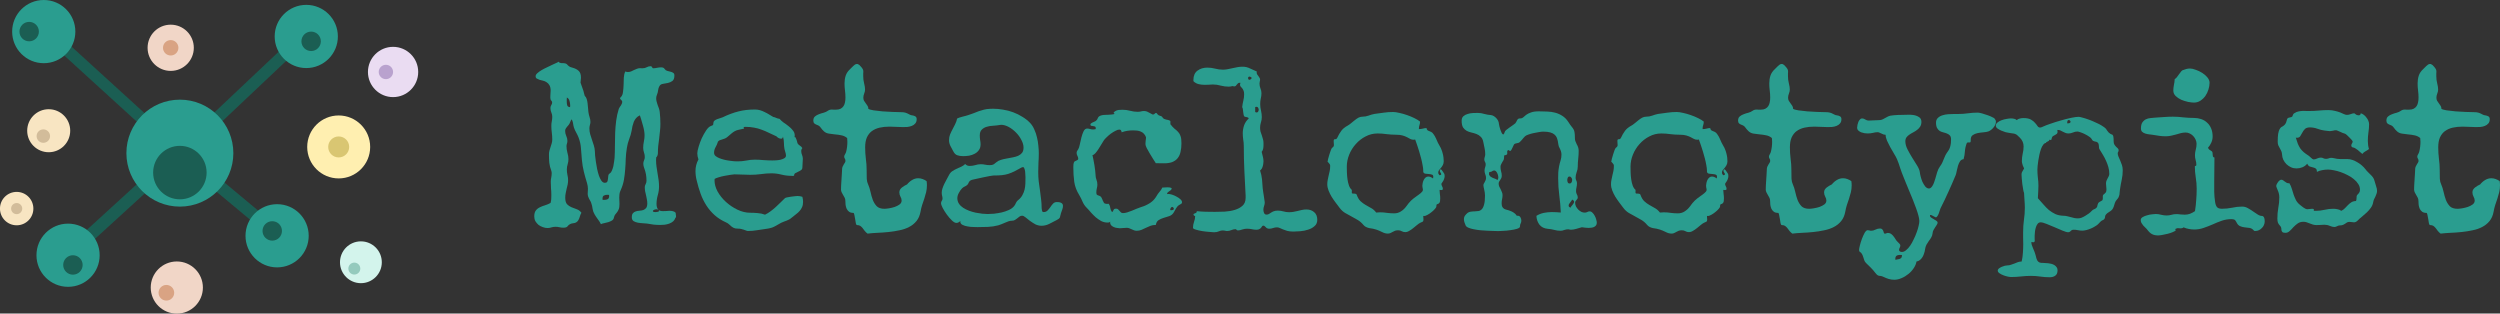 <?xml version="1.0" encoding="UTF-8" standalone="no"?>
<svg
   width="514.243"
   height="64.5"
   viewBox="0 0 514.243 64.5"
   version="1.1"
   id="svg62"
   sodipodi:docname="metaclonotypist_text.svg"
   inkscape:version="1.2.2 (b0a8486541, 2022-12-01)"
   xmlns:inkscape="http://www.inkscape.org/namespaces/inkscape"
   xmlns:sodipodi="http://sodipodi.sourceforge.net/DTD/sodipodi-0.dtd"
   xmlns="http://www.w3.org/2000/svg"
   xmlns:svg="http://www.w3.org/2000/svg">
  <rect x="0" y="0" width="514.243" height="64.5" fill="#333333" stroke="none"/>
  <defs
     id="defs66" />
  <sodipodi:namedview
     id="namedview64"
     pagecolor="#ffffff"
     bordercolor="#cccccc"
     borderopacity="1"
     inkscape:showpageshadow="0"
     inkscape:pageopacity="1"
     inkscape:pagecheckerboard="0"
     inkscape:deskcolor="#d1d1d1"
     showgrid="false"
     inkscape:zoom="1.6114368"
     inkscape:cx="353.41132"
     inkscape:cy="42.198366"
     inkscape:window-width="1920"
     inkscape:window-height="1011"
     inkscape:window-x="0"
     inkscape:window-y="32"
     inkscape:window-maximized="1"
     inkscape:current-layer="svg62" />
  <!-- Background Cells with Nucleus (repositioned) -->
  <!-- Edges -->
  <!-- Foreground Nodes -->
  <!-- Inner Dots in Foreground -->
  <!-- Center Node -->
  <g
     id="g442"
     transform="matrix(0.5,0,0,0.5,-13,-18.5)">
    <g
       id="g393"
       transform="matrix(1.106,0,0,1.106,12.857,57.599)">
      <circle
         cx="30"
         cy="30"
         r="8"
         fill="#f8e5c2"
         id="circle2" />
      <circle
         cx="28"
         cy="32"
         r="2.5"
         fill="#d2bc9a"
         id="circle4" />
    </g>
    <g
       id="g381"
       transform="matrix(1.073,0,0,1.073,12.899,-37.845)">
      <circle
         cx="80"
         cy="180"
         r="10"
         fill="#f1d6c7"
         id="circle6" />
      <circle
         cx="76"
         cy="182"
         r="3"
         fill="#d9a383"
         id="circle8" />
    </g>
    <g
       id="g334"
       transform="matrix(1.477,0,0,1.477,-84.059,-7.24)">
      <g
         id="g329">
        <circle
           cx="184"
           cy="50"
           r="7"
           fill="#eadcf2"
           id="circle10" />
        <circle
           cx="182"
           cy="50"
           r="2"
           fill="#b9a2ce"
           id="circle12" />
      </g>
    </g>
    <g
       id="g338"
       transform="matrix(1.229,0,0,1.229,-37.935,-45.915)">
      <circle
         cx="172.829"
         cy="155.257"
         r="7"
         fill="#d3f4ec"
         id="circle14" />
      <circle
         cx="170.629"
         cy="157.371"
         r="2"
         fill="#94cabd"
         id="circle16" />
    </g>
    <g
       id="g385"
       transform="matrix(1.439,0,0,1.439,-49.534,-60.051)">
      <g
         id="g389"
         transform="translate(49.319,-120.549)">
        <circle
           cx="100"
           cy="230"
           r="9"
           fill="#ffefb0"
           id="circle18" />
        <circle
           cx="100"
           cy="230"
           r="3"
           fill="#d9c672"
           id="circle20" />
      </g>
    </g>
    <g
       id="g397"
       transform="matrix(1.145,0,0,1.145,-1.492,-14.586)">
      <circle
         cx="30"
         cy="120"
         r="6"
         fill="#f8e5c2"
         id="circle22" />
      <circle
         cx="30"
         cy="120"
         r="2"
         fill="#d2bc9a"
         id="circle24" />
    </g>
    <g
       id="g431"
       transform="matrix(1.585,0,0,1.585,-50.72,-13.014)">
      <circle
         cx="92.71"
         cy="43.959"
         r="6"
         fill="#f1d6c7"
         id="circle26" />
      <circle
         cx="92.71"
         cy="43.959"
         r="2"
         fill="#d9a383"
         id="circle28" />
    </g>
    <line
       x1="100.095"
       y1="100.092"
       x2="47.595"
       y2="52.234"
       stroke="#1b5e53"
       stroke-width="4.73"
       id="line32" />
    <line
       x1="99.953"
       y1="100.047"
       x2="152.047"
       y2="50.859"
       stroke="#1b5e53"
       stroke-width="4.867"
       id="line34" />
    <line
       x1="99.224"
       y1="99.435"
       x2="131.216"
       y2="126.06"
       stroke="#1b5e53"
       stroke-width="5"
       id="line36" />
    <line
       x1="100"
       y1="100"
       x2="54"
       y2="142"
       stroke="#1b5e53"
       stroke-width="5"
       id="line38" />
    <g
       id="g359"
       transform="translate(-4,4)">
      <circle
         cx="48"
         cy="46"
         r="13"
         fill="#2a9d8f"
         id="circle40" />
      <circle
         cx="42"
         cy="46"
         r="4"
         fill="#1b5e53"
         id="circle48" />
    </g>
    <g
       id="g351"
       transform="translate(0,4)">
      <circle
         cx="152"
         cy="48"
         r="13"
         fill="#2a9d8f"
         id="circle42" />
      <circle
         cx="154"
         cy="50"
         r="4"
         fill="#1b5e53"
         id="circle50" />
    </g>
    <g
       id="g402"
       transform="translate(-2,-24)">
      <g
         id="g355">
        <circle
           cx="142"
           cy="158"
           r="13"
           fill="#2a9d8f"
           id="circle44" />
        <circle
           cx="140"
           cy="156"
           r="4"
           fill="#1b5e53"
           id="circle52" />
      </g>
    </g>
    <g
       id="g363">
      <circle
         cx="54"
         cy="142"
         r="13"
         fill="#2a9d8f"
         id="circle46" />
      <circle
         cx="56"
         cy="146"
         r="4"
         fill="#1b5e53"
         id="circle54" />
    </g>
    <circle
       cx="100"
       cy="100"
       r="22"
       fill="#2a9d8f"
       id="circle56" />
    <circle
       cx="100"
       cy="108"
       r="11"
       fill="#1b5e53"
       id="circle58" />
  </g>
  <!-- Title Text -->
  <g
     aria-label="Metaclonotypist"
     id="text60"
     style="font-weight:bold;font-size:48px;font-family:'Special Elite';fill:#2a9d8f">
    <path
       d="m 138.938,44.749 q -0.141,0.492 -0.492,0.797 -0.328,0.281 -0.773,0.445 -0.445,0.164 -0.961,0.234 -0.492,0.047 -0.938,0.047 -0.68,0 -1.336,-0.07 -0.656,-0.094 -1.312,-0.211 -0.352,-0.047 -0.891,-0.07 -0.516,-0.023 -1.031,-0.117 -0.516,-0.094 -0.891,-0.328 -0.352,-0.258 -0.352,-0.773 0,-0.586 0.234,-0.844 0.234,-0.281 0.586,-0.375 0.352,-0.117 0.773,-0.141 0.422,-0.023 0.773,-0.141 0.352,-0.141 0.586,-0.422 0.234,-0.305 0.234,-0.961 0,-0.422 -0.094,-0.844 -0.07,-0.422 -0.164,-0.82 -0.094,-0.422 -0.188,-0.82 -0.07,-0.422 -0.07,-0.844 0,-0.281 0.164,-0.586 0.188,-0.328 0.188,-0.727 0,-0.727 -0.117,-1.359 -0.117,-0.633 -0.375,-1.312 -0.164,-0.445 -0.164,-0.82 0,-0.352 0.141,-0.68 0.164,-0.328 0.164,-0.703 0,-0.492 -0.164,-0.938 -0.164,-0.469 -0.164,-0.961 0,-0.656 0.141,-1.289 0.141,-0.633 0.141,-1.289 0,-0.445 -0.094,-0.984 -0.094,-0.539 -0.258,-1.078 -0.141,-0.562 -0.305,-1.078 -0.164,-0.539 -0.305,-0.961 -0.469,0.211 -0.773,0.562 -0.281,0.328 -0.469,0.75 -0.164,0.422 -0.281,0.891 -0.094,0.469 -0.164,0.914 -0.164,0.914 -0.516,1.781 -0.328,0.867 -0.469,1.781 -0.188,1.125 -0.234,2.227 -0.023,1.102 -0.117,2.203 -0.07,1.078 -0.258,2.156 -0.188,1.078 -0.68,2.156 -0.188,0.398 -0.234,0.75 -0.047,0.352 -0.047,0.727 0,0.328 0.023,0.656 0.023,0.328 0.023,0.68 0,0.727 -0.164,1.102 -0.141,0.352 -0.328,0.586 -0.188,0.234 -0.375,0.469 -0.188,0.211 -0.281,0.656 -0.07,0.375 -0.398,0.586 -0.305,0.188 -0.727,0.328 -0.422,0.117 -0.844,0.211 -0.422,0.07 -0.703,0.211 -0.258,-0.539 -0.633,-1.008 -0.352,-0.469 -0.656,-0.984 -0.328,-0.539 -0.422,-1.148 -0.07,-0.609 -0.281,-1.219 -0.094,-0.281 -0.234,-0.492 -0.117,-0.211 -0.234,-0.422 -0.094,-0.234 -0.188,-0.469 -0.07,-0.234 -0.07,-0.562 0,-0.258 0.023,-0.469 0.023,-0.234 0.023,-0.492 0,-0.562 -0.188,-1.195 -0.375,-1.195 -0.656,-2.344 -0.281,-1.148 -0.398,-2.414 -0.117,-1.148 -0.188,-2.32 -0.07,-1.172 -0.492,-2.273 -0.211,-0.539 -0.492,-1.031 -0.281,-0.492 -0.469,-1.031 -0.047,-0.117 -0.094,-0.375 -0.023,-0.258 -0.094,-0.539 -0.047,-0.281 -0.141,-0.492 -0.07,-0.234 -0.164,-0.258 -0.117,0.094 -0.164,0.281 -0.164,0.422 -0.258,0.586 -0.094,0.164 -0.188,0.281 -0.07,0.094 -0.188,0.211 -0.117,0.117 -0.328,0.422 -0.188,0.258 -0.188,0.562 0,0.539 0.234,1.055 0.234,0.492 0.234,1.031 0,0.258 -0.094,0.539 -0.094,0.258 -0.094,0.516 0,0.68 0.188,1.359 0.211,0.656 0.211,1.336 0,0.539 -0.164,1.055 -0.164,0.492 -0.164,1.031 0,0.562 0.117,1.125 0.141,0.539 0.141,1.102 0,0.469 -0.094,0.914 -0.094,0.422 -0.211,0.867 -0.094,0.445 -0.188,0.891 -0.094,0.445 -0.094,0.914 0,0.961 0.375,1.359 0.375,0.398 0.891,0.609 0.539,0.211 1.102,0.422 0.562,0.188 0.961,0.727 -0.211,0.352 -0.328,0.773 -0.094,0.398 -0.305,0.75 -0.188,0.305 -0.398,0.422 -0.188,0.117 -0.398,0.164 -0.188,0.023 -0.422,0.07 -0.234,0.023 -0.492,0.164 -0.258,0.141 -0.375,0.281 -0.094,0.117 -0.188,0.211 -0.094,0.117 -0.281,0.164 -0.164,0.07 -0.539,0.07 -0.398,0 -0.797,-0.094 -0.398,-0.094 -0.797,-0.094 -0.422,0 -0.82,0.117 -0.398,0.141 -0.82,0.141 -0.492,0 -0.984,-0.188 -0.492,-0.164 -0.891,-0.469 -0.375,-0.328 -0.633,-0.75 -0.234,-0.445 -0.234,-0.984 0,-0.797 0.328,-1.219 0.328,-0.422 0.82,-0.656 0.516,-0.258 1.102,-0.422 0.586,-0.188 1.102,-0.469 0.117,-0.398 0.141,-0.797 0.023,-0.422 0.023,-0.844 0,-0.68 -0.07,-1.359 -0.047,-0.68 -0.047,-1.359 0,-0.445 0.094,-0.867 0.094,-0.445 0.094,-0.914 0,-0.234 -0.07,-0.445 -0.328,-0.867 -0.422,-1.664 -0.07,-0.797 -0.07,-1.734 0,-0.398 0.094,-0.773 0.117,-0.375 0.234,-0.75 0.141,-0.375 0.234,-0.75 0.117,-0.375 0.117,-0.773 0,-0.727 -0.094,-1.43 -0.094,-0.703 -0.094,-1.43 0,-0.469 0.094,-0.914 0.094,-0.445 0.094,-0.914 0,-0.469 -0.188,-0.891 -0.188,-0.445 -0.188,-0.914 0,-0.328 0.164,-0.586 0.188,-0.258 0.188,-0.586 0,-0.188 -0.188,-0.375 -0.188,-0.188 -0.188,-0.609 0,-0.352 0.023,-0.703 0.047,-0.352 0.047,-0.703 0,-0.703 -0.234,-1.102 -0.234,-0.422 -0.586,-0.633 -0.328,-0.234 -0.727,-0.328 -0.398,-0.094 -0.75,-0.188 -0.328,-0.117 -0.562,-0.258 -0.234,-0.141 -0.234,-0.469 0,-0.305 0.328,-0.609 0.352,-0.328 0.867,-0.633 0.516,-0.305 1.125,-0.586 0.609,-0.305 1.125,-0.539 0.516,-0.234 0.867,-0.398 0.375,-0.164 0.422,-0.234 0.094,0.164 0.258,0.234 0.164,0.047 0.352,0.07 0.211,0 0.398,0 0.211,0 0.352,0.047 0.234,0.07 0.352,0.188 0.117,0.117 0.211,0.234 0.117,0.117 0.305,0.234 0.188,0.117 0.562,0.211 0.891,0.234 1.336,0.68 0.469,0.422 0.469,1.406 0,0.258 -0.047,0.516 -0.047,0.234 -0.047,0.492 l 0.586,1.664 q 0.07,0.258 0.141,0.539 0.094,0.258 0.141,0.516 0.258,0.211 0.398,0.633 0.141,0.422 0.188,0.914 0.07,0.469 0.094,0.938 0.023,0.469 0.07,0.797 0.07,0.539 0.234,1.055 0.188,0.492 0.188,1.031 0,0.328 -0.117,0.656 -0.094,0.328 -0.094,0.68 0,0.609 0.164,1.195 0.164,0.586 0.375,1.172 0.211,0.562 0.375,1.148 0.188,0.586 0.211,1.195 0,0.281 0.047,0.867 0.07,0.586 0.164,1.312 0.117,0.703 0.258,1.477 0.164,0.75 0.375,1.383 0.234,0.633 0.516,1.031 0.305,0.398 0.656,0.398 0.422,0 0.539,-0.234 0.117,-0.258 0.141,-0.586 0.023,-0.328 0.07,-0.656 0.047,-0.328 0.328,-0.469 0.234,-0.141 0.398,-0.539 0.188,-0.422 0.305,-0.914 0.117,-0.516 0.164,-0.984 0.07,-0.492 0.094,-0.75 0.07,-1.219 0.07,-2.508 0,-1.289 0.047,-2.578 0.047,-1.312 0.211,-2.555 0.164,-1.266 0.539,-2.438 0.07,-0.188 0.188,-0.352 0.117,-0.164 0.234,-0.328 0.117,-0.188 0.188,-0.352 0.094,-0.188 0.094,-0.398 0,-0.141 -0.07,-0.234 -0.07,-0.117 -0.164,-0.188 -0.07,-0.07 -0.141,-0.141 -0.07,-0.07 -0.07,-0.164 0,-0.117 0.07,-0.164 0.07,-0.07 0.141,-0.141 0.328,-0.375 0.398,-1.031 0.094,-0.68 0.117,-1.43 0.023,-0.773 0.047,-1.5 0.047,-0.75 0.305,-1.266 0.281,0.117 0.539,0.117 0.328,0 0.633,-0.117 0.305,-0.141 0.586,-0.281 0.305,-0.141 0.609,-0.258 0.328,-0.141 0.68,-0.141 0.117,0 0.258,0.023 0.141,0 0.258,0 0.469,0 0.844,-0.211 0.375,-0.211 0.773,-0.211 0.164,0 0.234,0.07 0.07,0.07 0.094,0.141 0.047,0.07 0.094,0.141 0.047,0.07 0.141,0.07 0.398,0 0.797,-0.094 0.422,-0.094 0.82,-0.094 0.258,0 0.422,0.07 0.164,0.047 0.328,0.281 0.188,0.281 0.516,0.375 0.328,0.07 0.656,0.164 0.328,0.07 0.562,0.234 0.258,0.141 0.258,0.539 0,0.82 -0.398,1.125 -0.398,0.305 -0.938,0.422 -0.516,0.094 -1.031,0.188 -0.492,0.07 -0.703,0.445 -0.234,0.398 -0.281,0.867 -0.047,0.469 -0.234,0.914 -0.07,0.188 -0.117,0.352 -0.047,0.164 -0.047,0.352 0,0.375 0.094,0.727 0.094,0.352 0.211,0.703 0.141,0.328 0.258,0.68 0.117,0.352 0.164,0.703 0.141,1.266 0.141,2.531 0,0.75 -0.094,1.5 -0.07,0.75 -0.164,1.5 -0.094,0.75 -0.188,1.5 -0.07,0.727 -0.07,1.453 0,0.562 -0.352,0.914 l -0.023,0.539 q 0,0.68 0.094,1.359 0.094,0.68 0.211,1.359 0.117,0.656 0.211,1.336 0.094,0.68 0.094,1.359 0,0.914 -0.258,1.805 -0.258,0.891 -0.258,1.805 0,0.68 0.281,1.078 0.281,0.398 1.031,0.398 0.328,0 0.656,-0.023 0.352,-0.047 0.68,-0.047 0.328,0 0.68,0.07 0.352,0.07 0.609,0.328 0,0.094 0.023,0.281 0.047,0.188 0.047,0.375 0.023,0.164 0,0.281 -0.023,0.117 -0.117,0.047 z M 117.282,21.64 q 0,-0.445 -0.141,-0.891 -0.117,-0.469 -0.539,-0.703 0,0.211 -0.023,0.445 0,0.211 0,0.422 0,0.375 0.094,0.75 0.117,0.352 0.586,0.375 0.023,-0.094 0.023,-0.188 0,-0.094 0,-0.211 z m 18.281,21.727 q 0,-0.141 -0.188,-0.234 -0.188,-0.094 -0.305,-0.094 -0.07,0 -0.211,0.023 -0.117,0.023 -0.258,0.07 -0.117,0.047 -0.211,0.117 -0.094,0.07 -0.094,0.164 0,0.141 0.211,0.188 0.234,0.023 0.352,0.023 0.117,0 0.398,-0.047 0.305,-0.047 0.305,-0.211 z m -10.289,-3.281 q -0.094,0 -0.188,0 -0.07,-0.023 -0.164,-0.023 -0.398,0 -0.703,0.164 -0.281,0.141 -0.281,0.609 v 0.258 q 0.094,0 0.164,0.023 0.094,0 0.188,0 0.398,0 0.703,-0.141 0.305,-0.164 0.305,-0.633 z"
       id="path393" />
    <path
       d="m 165.188,41.538 q 0,0.633 -0.211,1.078 -0.188,0.445 -0.516,0.797 -0.305,0.352 -0.727,0.656 -0.398,0.305 -0.82,0.656 -0.328,0.281 -0.586,0.422 -0.258,0.141 -0.516,0.234 -0.234,0.094 -0.516,0.188 -0.258,0.094 -0.609,0.258 -0.469,0.234 -0.797,0.445 -0.305,0.188 -0.633,0.352 -0.305,0.164 -0.68,0.258 -0.375,0.117 -0.938,0.188 -0.938,0.117 -1.898,0.281 -0.938,0.164 -1.875,0.164 -0.188,0 -0.398,-0.094 -0.188,-0.07 -0.445,-0.164 -0.258,-0.07 -0.586,-0.164 -0.305,-0.07 -0.75,-0.07 -0.469,0 -0.75,-0.141 -0.281,-0.141 -0.516,-0.328 -0.211,-0.188 -0.445,-0.398 -0.234,-0.234 -0.609,-0.398 -1.406,-0.633 -2.391,-1.523 -0.984,-0.891 -1.688,-1.992 -0.703,-1.102 -1.172,-2.391 -0.469,-1.289 -0.797,-2.695 -0.258,-0.984 -0.258,-1.969 0,-1.289 0.609,-2.391 -0.234,-0.656 -0.234,-1.266 0,-0.445 0.258,-1.312 0.258,-0.891 0.656,-1.781 0.422,-0.891 0.891,-1.594 0.492,-0.727 0.914,-0.891 0.328,-0.117 0.445,-0.188 0.141,-0.094 0.141,-0.469 0,-0.281 0.211,-0.469 0.234,-0.188 0.539,-0.305 0.328,-0.117 0.633,-0.211 0.328,-0.094 0.539,-0.188 0.867,-0.422 1.641,-0.703 0.797,-0.305 1.57,-0.492 0.797,-0.211 1.641,-0.305 0.844,-0.094 1.805,-0.094 0.516,0 1.008,0.141 0.492,0.141 0.938,0.375 0.469,0.211 0.914,0.492 0.445,0.258 0.867,0.516 h -0.023 q 0.352,0.047 0.656,0.211 0.328,0.141 0.68,0.188 0.328,0.398 0.844,0.773 0.539,0.352 1.031,0.75 0.516,0.398 0.867,0.867 0.375,0.445 0.375,1.031 0,0.094 -0.023,0.188 0,0.094 -0.023,0.211 l 0.094,-0.117 q 0.094,0.07 0.164,0.234 0.094,0.164 0.164,0.375 0.07,0.188 0.117,0.398 0.047,0.188 0.07,0.305 0.188,0.305 0.492,0.492 0.328,0.188 0.516,0.516 -0.234,0.234 -0.234,0.609 0,0.398 0.164,0.797 0.164,0.375 0.164,0.773 0,0.469 -0.047,0.914 -0.047,0.422 -0.047,0.891 0,0.352 -0.281,0.539 -0.258,0.188 -0.586,0.328 -0.305,0.141 -0.562,0.281 -0.258,0.141 -0.258,0.398 0,0.188 -0.234,0.188 -0.211,-0.023 -0.352,-0.023 -1.031,0 -2.062,-0.258 -1.008,-0.258 -2.016,-0.258 -1.102,0 -2.18,0.164 -1.078,0.141 -2.18,0.141 -0.82,0 -1.641,-0.047 -0.797,-0.047 -1.617,-0.047 -0.211,0 -0.797,0.094 -0.586,0.07 -1.242,0.211 -0.633,0.117 -1.219,0.305 -0.586,0.164 -0.82,0.328 -0.023,0.117 -0.023,0.328 0,1.102 0.633,2.273 0.656,1.172 1.711,2.133 1.055,0.961 2.367,1.594 1.312,0.633 2.648,0.633 0.773,0 1.523,0.07 0.773,0.047 1.5,0.328 0.633,-0.305 1.148,-0.703 0.539,-0.398 1.031,-0.844 0.492,-0.445 0.961,-0.914 0.469,-0.469 0.961,-0.938 0.094,-0.094 0.445,-0.164 0.375,-0.094 0.797,-0.141 0.422,-0.07 0.797,-0.094 0.398,-0.047 0.539,-0.047 0.539,0 1.008,0.164 0.141,0.539 0.141,1.055 z m -3.516,-9.516 q 0,-0.352 -0.117,-0.68 -0.117,-0.328 -0.188,-0.68 -0.117,-0.656 -0.117,-1.266 0,-0.633 -0.188,-1.266 h -0.023 q 0,0.141 -0.094,0.281 -0.094,0.117 -0.258,0.117 -0.281,0 -0.539,-0.141 -0.258,-0.141 -0.445,-0.352 -0.891,-0.398 -1.617,-0.75 -0.703,-0.352 -1.43,-0.609 -0.703,-0.281 -1.523,-0.422 -0.797,-0.164 -1.852,-0.164 -0.094,0 -0.188,0.023 -0.07,0 -0.141,0.07 l 0.117,0.258 -0.188,0.047 q -0.633,0.117 -1.055,0.234 -0.398,0.094 -0.727,0.281 -0.328,0.188 -0.656,0.469 -0.305,0.258 -0.797,0.68 -0.234,0.211 -0.516,0.328 -0.258,0.094 -0.539,0.188 -0.258,0.07 -0.516,0.164 -0.234,0.094 -0.398,0.305 -0.164,0.586 -0.492,1.148 -0.305,0.539 -0.305,1.148 0,0.352 0.281,0.633 0.305,0.258 0.75,0.445 0.469,0.188 1.008,0.328 0.562,0.141 1.102,0.211 0.539,0.07 0.984,0.117 0.469,0.023 0.727,0.023 0.891,0 1.758,-0.164 0.867,-0.188 1.758,-0.188 0.914,0 1.828,0.094 0.914,0.07 1.828,0.07 0.234,0 0.703,-0.023 0.469,-0.023 0.914,-0.117 0.469,-0.117 0.797,-0.305 0.352,-0.211 0.352,-0.539 z"
       id="path395" />
    <path
       d="m 190.665,38.117 q 0,0.75 -0.164,1.43 -0.164,0.656 -0.375,1.312 -0.211,0.633 -0.445,1.312 -0.211,0.656 -0.328,1.359 -0.211,1.172 -0.844,1.945 -0.633,0.773 -1.523,1.219 -0.891,0.469 -1.992,0.68 -1.078,0.234 -2.227,0.352 -1.148,0.117 -2.273,0.164 -1.102,0.047 -2.039,0.164 -0.352,-0.258 -0.586,-0.562 -0.234,-0.305 -0.445,-0.586 -0.211,-0.258 -0.469,-0.445 -0.258,-0.164 -0.68,-0.164 -0.141,0 -0.234,-0.375 -0.07,-0.398 -0.141,-0.867 -0.07,-0.492 -0.164,-0.867 -0.07,-0.398 -0.211,-0.398 -0.539,0 -0.867,-0.234 -0.305,-0.234 -0.492,-0.586 -0.164,-0.375 -0.234,-0.82 -0.047,-0.445 -0.047,-0.867 0,-0.328 -0.141,-0.609 -0.141,-0.281 -0.305,-0.539 -0.164,-0.281 -0.305,-0.562 -0.141,-0.281 -0.141,-0.586 0,-0.352 0.023,-0.867 0.047,-0.539 0.07,-1.102 0.047,-0.562 0.07,-1.102 0.047,-0.539 0.047,-0.891 0,-0.422 0.094,-0.703 0.117,-0.281 0.258,-0.492 0.141,-0.211 0.234,-0.375 0.117,-0.164 0.117,-0.375 0,-0.281 -0.141,-0.469 -0.117,-0.188 -0.117,-0.375 0,-0.258 0.164,-0.492 0.164,-0.258 0.234,-0.516 0.258,-1.031 0.258,-2.039 0,-0.211 -0.023,-0.398 0,-0.211 -0.023,-0.398 -0.539,-0.445 -1.195,-0.562 -0.656,-0.141 -1.312,-0.188 -0.656,-0.07 -1.266,-0.164 -0.609,-0.094 -1.031,-0.492 -0.352,-0.328 -0.633,-0.727 -0.281,-0.422 -0.75,-0.562 -0.328,-0.117 -0.562,-0.305 -0.211,-0.211 -0.211,-0.586 0,-0.562 0.328,-0.844 0.352,-0.305 0.82,-0.469 0.469,-0.188 0.961,-0.305 0.516,-0.141 0.867,-0.398 0.352,-0.258 0.844,-0.258 0.211,0 0.398,0.023 0.211,0 0.422,0 0.586,0 0.961,-0.188 0.398,-0.211 0.609,-0.539 0.234,-0.352 0.305,-0.797 0.094,-0.445 0.094,-0.961 0,-0.75 -0.094,-1.453 -0.094,-0.703 -0.094,-1.453 0,-0.867 0.234,-1.594 0.234,-0.727 0.891,-1.336 0.141,-0.117 0.305,-0.305 0.164,-0.188 0.352,-0.352 0.188,-0.188 0.375,-0.305 0.211,-0.117 0.422,-0.117 0.141,0 0.234,0.07 0.117,0.047 0.234,0.141 0.516,0.516 0.656,0.773 0.164,0.234 0.164,0.562 0,0.188 -0.023,0.422 0,0.211 0,0.562 0,0.75 0.188,1.477 0.188,0.727 0.188,1.242 0,0.445 -0.188,0.867 -0.164,0.398 -0.164,0.844 0,0.328 0.141,0.609 0.164,0.258 0.352,0.516 0.211,0.258 0.375,0.539 0.164,0.258 0.164,0.609 0.234,0.164 1.055,0.305 0.82,0.117 1.828,0.211 1.008,0.07 2.039,0.117 1.031,0.047 1.711,0.047 0.609,0 0.938,0.094 0.328,0.094 0.539,0.211 0.234,0.094 0.422,0.211 0.188,0.117 0.492,0.141 0.375,0.047 0.633,0.211 0.281,0.141 0.281,0.586 0,0.562 -0.305,0.891 -0.281,0.328 -0.727,0.492 -0.422,0.164 -0.914,0.211 -0.492,0.023 -0.914,0.023 -0.68,0 -1.359,-0.047 -0.68,-0.047 -1.359,-0.047 -1.125,0 -2.039,0.211 -0.914,0.211 -1.594,0.703 -0.656,0.492 -1.031,1.312 -0.352,0.797 -0.352,2.016 0,1.195 0.141,2.344 0.164,1.148 0.164,2.344 0,1.125 0.023,1.805 0.047,0.68 0.281,1.148 0.305,0.68 0.492,1.547 0.188,0.867 0.469,1.641 0.305,0.773 0.82,1.312 0.539,0.516 1.57,0.516 0.352,0 0.938,-0.094 0.586,-0.094 1.172,-0.281 0.586,-0.211 1.008,-0.516 0.422,-0.328 0.422,-0.797 0,-0.398 -0.234,-0.797 -0.234,-0.422 -0.234,-0.891 0,-0.328 0.141,-0.562 0.164,-0.258 0.398,-0.445 0.258,-0.211 0.516,-0.352 0.281,-0.164 0.539,-0.281 0.422,-0.539 1.008,-0.891 0.609,-0.375 1.289,-0.375 0.469,0 0.891,0.164 0.445,0.164 0.82,0.422 0.07,0.422 0.07,0.867 z"
       id="path397" />
    <path
       d="m 218.649,42.335 q 0,0.398 -0.141,0.75 -0.141,0.352 -0.258,0.727 -0.094,0.328 -0.141,0.539 -0.023,0.211 -0.094,0.375 -0.07,0.141 -0.234,0.281 -0.141,0.117 -0.469,0.281 -0.703,0.375 -1.5,0.773 -0.773,0.375 -1.57,0.375 -0.68,0 -1.289,-0.305 -0.586,-0.328 -1.102,-0.703 -0.492,-0.398 -0.914,-0.727 -0.398,-0.328 -0.68,-0.328 -0.305,0 -0.539,0.164 -0.211,0.164 -0.445,0.352 -0.211,0.188 -0.492,0.352 -0.258,0.164 -0.656,0.164 -0.328,0 -0.68,0.117 -0.352,0.117 -0.703,0.281 -0.352,0.141 -0.727,0.305 -0.352,0.141 -0.656,0.234 -1.055,0.281 -2.133,0.328 -1.055,0.047 -2.133,0.047 -0.281,0 -0.867,-0.023 -0.586,0 -1.195,-0.117 -0.586,-0.094 -1.055,-0.328 -0.445,-0.234 -0.445,-0.656 0,-0.094 0.023,-0.164 -0.164,0.188 -0.375,0.305 -0.211,0.117 -0.469,0.117 -0.375,0 -0.914,-0.516 -0.539,-0.516 -1.031,-1.195 -0.492,-0.68 -0.844,-1.336 -0.352,-0.68 -0.352,-1.008 0,-0.258 0.141,-0.469 0.164,-0.211 0.164,-0.469 0,-0.328 -0.094,-0.609 -0.07,-0.305 -0.07,-0.633 0,-0.422 0.164,-0.891 0.164,-0.492 0.398,-0.961 0.234,-0.492 0.492,-0.938 0.258,-0.469 0.469,-0.867 0.234,-0.469 0.656,-0.75 0.422,-0.281 0.891,-0.492 0.469,-0.211 0.938,-0.422 0.469,-0.211 0.82,-0.562 0.352,0.398 0.914,0.398 0.586,0 1.148,-0.164 0.562,-0.188 1.148,-0.188 0.469,0 0.891,0.094 0.445,0.094 0.914,0.094 0.516,0 0.75,-0.117 0.258,-0.141 0.633,-0.469 0.375,-0.328 0.938,-0.492 0.586,-0.188 1.195,-0.281 0.633,-0.117 1.242,-0.234 0.633,-0.117 1.125,-0.328 0.492,-0.234 0.797,-0.609 0.305,-0.398 0.305,-1.078 0,-0.75 -0.445,-1.57 -0.422,-0.844 -1.102,-1.523 -0.68,-0.703 -1.5,-1.148 -0.82,-0.445 -1.57,-0.445 -0.094,0 -0.188,0.023 -0.094,0.023 -0.164,0.023 -0.562,0.094 -1.266,0.141 -0.703,0.023 -1.312,0.211 -0.609,0.164 -1.031,0.586 -0.422,0.398 -0.422,1.195 0,0.469 0.07,0.938 0.094,0.445 0.094,0.914 0,0.703 -0.352,1.172 -0.328,0.469 -0.867,0.75 -0.516,0.281 -1.148,0.398 -0.633,0.094 -1.219,0.094 -0.703,0 -1.219,-0.188 -0.516,-0.188 -0.844,-0.867 -0.258,-0.492 -0.562,-1.055 -0.281,-0.586 -0.281,-1.172 0,-0.633 0.211,-1.172 0.234,-0.562 0.516,-1.078 0.281,-0.539 0.539,-1.055 0.281,-0.539 0.398,-1.148 0.164,-0.094 0.445,-0.188 0.305,-0.094 0.633,-0.188 0.352,-0.094 0.656,-0.164 0.328,-0.094 0.539,-0.164 0.562,-0.164 1.078,-0.375 0.539,-0.234 1.078,-0.422 0.562,-0.188 1.102,-0.328 0.562,-0.141 1.148,-0.164 l 0.727,-0.023 q 1.008,0 2.062,0.188 1.055,0.164 2.062,0.539 1.008,0.375 1.898,0.938 0.914,0.539 1.617,1.289 0.516,0.562 0.844,1.336 0.352,0.75 0.539,1.594 0.211,0.844 0.281,1.711 0.094,0.844 0.094,1.57 0,0.984 -0.07,1.945 -0.047,0.938 -0.047,1.922 0,0.938 0.094,1.875 0.117,0.914 0.258,1.852 0.141,0.914 0.234,1.852 0.117,0.914 0.117,1.828 0.047,0.562 0.141,0.703 0.117,0.117 0.234,0.117 0.516,0 0.82,-0.305 0.328,-0.328 0.586,-0.703 0.258,-0.398 0.562,-0.727 0.305,-0.328 0.773,-0.328 0.211,0 0.422,0.023 0.234,0.023 0.422,0.117 0.188,0.07 0.305,0.234 0.117,0.141 0.117,0.398 z m -7.711,-5.836 q 0,-0.141 -0.023,-0.492 0,-0.352 -0.047,-0.703 -0.047,-0.375 -0.164,-0.656 -0.094,-0.281 -0.305,-0.281 -0.047,0 -0.117,0.047 -0.07,0.023 -0.117,0.023 -0.891,0.492 -1.523,0.82 -0.633,0.305 -1.266,0.516 -0.609,0.188 -1.312,0.258 -0.703,0.07 -1.758,0.07 -0.141,0 -0.773,0.117 -0.633,0.117 -1.383,0.281 -0.75,0.141 -1.406,0.305 -0.656,0.141 -0.82,0.188 -0.305,0.117 -0.445,0.234 -0.117,0.117 -0.188,0.258 -0.07,0.141 -0.141,0.305 -0.07,0.141 -0.258,0.305 -0.234,0.188 -0.516,0.305 -0.258,0.117 -0.492,0.352 -0.352,0.352 -0.656,0.938 -0.305,0.562 -0.305,1.078 0,0.633 0.328,1.125 0.328,0.492 0.867,0.844 0.539,0.352 1.219,0.609 0.68,0.258 1.359,0.398 0.703,0.141 1.336,0.211 0.656,0.07 1.125,0.07 0.562,0 1.336,-0.07 0.773,-0.094 1.547,-0.258 0.773,-0.188 1.453,-0.492 0.68,-0.305 1.078,-0.773 0.164,-0.188 0.234,-0.328 0.07,-0.164 0.141,-0.305 0.094,-0.164 0.188,-0.328 0.117,-0.164 0.352,-0.352 0.539,-0.445 0.82,-0.984 0.305,-0.539 0.445,-1.125 0.141,-0.586 0.164,-1.219 0.023,-0.633 0.023,-1.289 z"
       id="path399" />
    <path
       d="m 243.141,41.609 q 0,0.234 -0.188,0.328 -0.164,0.094 -0.328,0.188 -0.258,0.141 -0.422,0.328 -0.164,0.188 -0.305,0.422 -0.141,0.211 -0.258,0.469 -0.117,0.234 -0.258,0.445 -0.328,0.492 -0.914,0.68 -0.562,0.188 -1.125,0.352 -0.562,0.164 -1.031,0.469 -0.445,0.281 -0.562,0.984 h -0.117 q -0.539,0 -1.008,0.188 -0.445,0.188 -0.914,0.398 -0.445,0.234 -0.914,0.422 -0.469,0.188 -0.984,0.188 -0.281,0 -0.539,-0.094 -0.234,-0.094 -0.492,-0.211 -0.234,-0.117 -0.492,-0.211 -0.234,-0.094 -0.516,-0.094 -0.375,0 -0.727,0.047 -0.352,0.047 -0.703,0.047 -0.258,0 -0.609,-0.07 -0.352,-0.047 -0.656,-0.188 -0.305,-0.141 -0.516,-0.352 -0.211,-0.234 -0.211,-0.562 0,-0.117 0.023,-0.188 -0.117,0.117 -0.258,0.164 -0.141,0.023 -0.281,0.023 -0.703,0 -1.312,-0.305 -0.586,-0.328 -1.125,-0.773 -0.516,-0.469 -0.984,-0.984 -0.445,-0.539 -0.891,-0.984 -0.539,-0.539 -0.844,-1.242 -0.281,-0.703 -0.68,-1.359 -0.844,-1.359 -1.031,-2.742 -0.188,-1.406 -0.188,-2.93 0,-0.281 0.023,-0.633 0.047,-0.375 0.164,-0.539 0.094,-0.117 0.234,-0.164 0.141,-0.07 0.258,-0.117 0.141,-0.07 0.234,-0.141 0.094,-0.07 0.094,-0.211 0,-0.328 -0.164,-0.586 -0.164,-0.281 -0.164,-0.609 0,-0.234 0.094,-0.398 0.117,-0.164 0.234,-0.352 0.188,-0.305 0.328,-1.008 0.164,-0.727 0.328,-1.43 0.188,-0.727 0.445,-1.266 0.281,-0.562 0.727,-0.562 0.328,0 0.609,0.094 0.281,0.094 0.609,0.094 0.281,0 0.539,-0.07 l 0.023,-0.188 q 0,-0.281 -0.188,-0.352 -0.164,-0.07 -0.375,-0.094 -0.188,-0.023 -0.375,-0.047 -0.164,-0.047 -0.164,-0.258 0,-0.141 0.117,-0.234 0.141,-0.117 0.305,-0.188 0.188,-0.094 0.375,-0.164 0.188,-0.07 0.281,-0.141 0.234,-0.188 0.328,-0.352 0.094,-0.188 0.164,-0.352 0.094,-0.164 0.258,-0.281 0.164,-0.117 0.539,-0.211 0.328,-0.07 0.656,-0.07 0.328,-0.023 0.656,-0.023 0.328,-0.023 0.656,-0.047 0.328,-0.023 0.656,-0.117 l -0.234,-0.234 q 0.117,-0.211 0.328,-0.328 0.211,-0.141 0.469,-0.211 0.281,-0.07 0.539,-0.07 0.281,-0.023 0.492,-0.023 0.82,0 1.594,0.211 0.773,0.211 1.547,0.211 0.328,0 0.633,-0.07 0.328,-0.094 0.656,-0.094 0.492,0 0.914,0.258 0.445,0.234 0.844,0.445 l 0.094,0.023 q 0.211,0 0.352,-0.164 0.141,-0.164 0.281,-0.164 0.117,0 0.188,0.117 0.07,0.094 0.141,0.188 0.188,0.211 0.492,0.281 0.328,0.047 0.445,0.234 0.164,0.281 0.375,0.398 0.211,0.094 0.422,0.141 0.211,0.047 0.445,0.094 0.234,0.047 0.445,0.211 v 0.656 q 0.469,0.609 0.867,0.938 0.422,0.305 0.727,0.656 0.328,0.328 0.492,0.844 0.188,0.492 0.188,1.453 0,1.031 -0.188,1.805 -0.164,0.773 -0.609,1.312 -0.422,0.516 -1.148,0.797 -0.727,0.258 -1.805,0.234 l -1.523,-0.023 q -0.188,-0.305 -0.539,-0.844 -0.352,-0.562 -0.703,-1.148 -0.352,-0.609 -0.633,-1.125 -0.258,-0.539 -0.258,-0.82 0,-0.352 0.047,-0.703 0.07,-0.352 0.07,-0.703 -0.164,-0.445 -0.445,-0.727 -0.258,-0.281 -0.609,-0.422 -0.352,-0.164 -0.773,-0.211 -0.398,-0.047 -0.82,-0.047 -0.609,0 -1.219,0.094 -0.586,0.094 -1.148,0.305 0,-0.211 -0.117,-0.375 -0.094,-0.188 -0.352,-0.188 -0.328,0 -0.797,0.258 -0.469,0.234 -0.961,0.586 -0.469,0.352 -0.867,0.75 -0.398,0.375 -0.586,0.656 -0.164,0.234 -0.445,0.727 -0.281,0.492 -0.609,0.984 -0.305,0.492 -0.656,0.891 -0.328,0.375 -0.609,0.398 0.07,0.328 0.188,0.891 0.117,0.539 0.211,1.148 0.094,0.609 0.164,1.172 0.07,0.539 0.07,0.844 0,0.539 0.188,1.008 0.188,0.469 0.188,1.008 0,0.398 -0.117,0.797 -0.094,0.398 -0.094,0.797 0,0.352 0.094,0.469 0.117,0.117 0.445,0.211 0.375,0.117 0.516,0.398 0.164,0.281 0.258,0.586 0.117,0.281 0.258,0.492 0.164,0.211 0.562,0.211 h 0.117 l 0.281,-0.023 q 0.281,0.375 0.328,0.844 0.07,0.469 0.352,0.844 0.164,-0.023 0.211,-0.141 0.047,-0.117 0.094,-0.234 0.047,-0.117 0.141,-0.211 0.117,-0.094 0.398,-0.094 0.258,0 0.422,0.141 0.164,0.141 0.305,0.328 0.141,0.164 0.281,0.305 0.164,0.141 0.398,0.141 0.398,0 0.867,-0.141 0.492,-0.164 0.984,-0.352 0.516,-0.211 1.008,-0.422 0.492,-0.211 0.891,-0.328 0.961,-0.281 1.805,-0.82 0.844,-0.539 1.359,-1.43 0.258,-0.469 0.609,-0.867 0.375,-0.398 0.586,-0.891 0.234,0 0.469,-0.023 0.234,-0.023 0.492,-0.023 0.07,0 0.211,0 0.164,0 0.328,0.023 0.164,0.023 0.281,0.07 0.141,0.047 0.141,0.117 0,0.211 -0.164,0.352 -0.141,0.117 -0.328,0.234 -0.164,0.094 -0.305,0.234 -0.141,0.117 -0.141,0.352 l 0.258,-0.023 q 0.281,0 0.75,0.141 0.469,0.141 0.914,0.398 0.469,0.234 0.797,0.539 0.352,0.305 0.352,0.633 z m -1.688,1.312 q 0,-0.141 -0.117,-0.234 -0.094,-0.117 -0.234,-0.117 -0.164,0 -0.281,0.211 -0.117,0.211 -0.117,0.328 0,0.141 0.164,0.141 0.164,-0.023 0.211,-0.023 0.117,0 0.234,-0.047 0.141,-0.07 0.141,-0.258 z"
       id="path401" />
    <path
       d="m 270.961,45.218 q 0,0.82 -0.562,1.289 -0.539,0.492 -1.312,0.727 -0.773,0.258 -1.617,0.328 -0.82,0.07 -1.406,0.07 -0.773,0 -1.289,-0.141 -0.492,-0.141 -0.867,-0.305 -0.375,-0.141 -0.656,-0.281 -0.281,-0.141 -0.586,-0.141 -0.398,0 -0.797,0.141 -0.375,0.141 -0.773,0.141 -0.281,0 -0.469,-0.094 -0.164,-0.094 -0.281,-0.234 -0.117,-0.117 -0.234,-0.211 -0.094,-0.094 -0.234,-0.094 -0.164,0 -0.258,0.117 -0.094,0.141 -0.211,0.305 -0.117,0.164 -0.352,0.281 -0.211,0.141 -0.633,0.141 -0.492,0 -0.961,-0.117 -0.469,-0.094 -0.961,-0.094 -0.492,0 -0.984,0.164 -0.469,0.188 -0.891,0.188 -0.188,0 -0.281,-0.141 -0.094,-0.117 -0.211,-0.117 -0.398,0 -0.844,0.188 -0.422,0.188 -0.867,0.188 -0.234,0 -0.469,-0.07 -0.211,-0.047 -0.445,-0.047 -0.398,0 -0.797,0.188 -0.398,0.188 -0.984,0.188 -0.211,0 -0.938,-0.07 -0.703,-0.047 -1.453,-0.164 -0.75,-0.117 -1.359,-0.305 -0.586,-0.164 -0.586,-0.375 0,-0.609 0.211,-1.219 0.234,-0.609 0.234,-1.172 v -0.047 q -0.305,0 -0.352,-0.328 0.047,-0.094 0.141,-0.141 0.117,-0.07 0.234,-0.094 0.117,-0.047 0.211,-0.117 0.094,-0.07 0.094,-0.211 v -0.094 q 0.938,0.094 1.828,0.117 0.914,0.023 1.898,0.023 0.914,0 2.016,-0.047 1.125,-0.07 2.062,-0.352 0.961,-0.281 1.594,-0.844 0.656,-0.586 0.656,-1.617 v -0.164 -0.375 q -0.117,-2.578 -0.258,-5.062 -0.117,-2.508 -0.117,-5.086 0,-0.68 -0.117,-1.312 -0.094,-0.656 -0.094,-1.312 0,-0.82 0.281,-1.641 0.305,-0.82 0.938,-1.383 -0.023,-0.141 -0.117,-0.188 -0.094,-0.07 -0.234,-0.094 -0.141,-0.023 -0.281,-0.047 -0.117,-0.023 -0.211,-0.07 -0.141,-0.07 -0.188,-0.328 -0.047,-0.258 -0.094,-0.562 -0.023,-0.305 -0.07,-0.586 -0.023,-0.305 -0.141,-0.469 0.07,-0.68 0.234,-1.336 0.164,-0.656 0.164,-1.336 0,-0.492 -0.141,-0.773 -0.117,-0.281 -0.281,-0.469 -0.164,-0.188 -0.305,-0.328 -0.117,-0.164 -0.117,-0.398 0,-0.188 0.117,-0.352 l -0.188,-0.023 q -0.234,0 -0.352,0.117 -0.117,0.117 -0.234,0.258 -0.094,0.141 -0.211,0.258 -0.117,0.117 -0.328,0.117 -0.164,0 -0.375,-0.07 -0.398,0.117 -0.75,0.117 -0.82,0 -1.641,-0.211 -0.797,-0.234 -1.617,-0.234 -0.445,0 -0.867,0.047 -0.422,0.023 -0.844,0.023 -0.609,0 -1.219,-0.141 -0.609,-0.141 -1.078,-0.609 v -0.281 q 0,-1.242 0.82,-1.875 0.844,-0.633 2.039,-0.633 0.82,0 1.617,0.211 0.797,0.211 1.617,0.211 0.445,0 0.938,-0.094 0.492,-0.094 1.008,-0.211 0.516,-0.117 1.031,-0.211 0.539,-0.094 1.055,-0.094 0.797,0 1.5,0.352 0.703,0.328 1.406,0.633 l -0.023,0.188 q 0,0.211 0.094,0.398 0.117,0.164 0.258,0.352 0.141,0.164 0.234,0.352 0.117,0.164 0.117,0.375 0,0.211 -0.07,0.422 -0.047,0.188 -0.047,0.398 0,0.516 0.188,0.984 0.211,0.469 0.211,1.008 0,0.562 -0.141,1.102 -0.117,0.539 -0.117,1.102 0,0.68 0.164,1.359 0.164,0.68 0.164,1.359 0,0.562 -0.188,1.102 -0.164,0.539 -0.164,1.078 0,0.398 0.094,0.797 0.117,0.375 0.258,0.75 0.141,0.375 0.234,0.773 0.117,0.375 0.117,0.797 v 0.469 q 0,0.375 -0.07,0.727 -0.047,0.328 -0.305,0.633 0.117,0.445 0.234,0.961 0.141,0.516 0.141,0.984 0,0.234 -0.047,0.516 -0.023,0.258 -0.117,0.539 -0.07,0.258 -0.211,0.492 -0.141,0.211 -0.328,0.352 0.305,0.891 0.398,1.805 0.094,0.914 0.141,1.828 0.023,0.281 0.094,0.727 0.07,0.445 0.141,0.891 0.07,0.422 0.117,0.797 0.07,0.352 0.07,0.492 0,0.398 -0.141,0.773 -0.141,0.375 -0.141,0.773 0,0.305 0.141,0.656 0.141,0.328 0.516,0.328 0.281,0 0.469,-0.117 0.211,-0.141 0.445,-0.281 0.234,-0.164 0.539,-0.281 0.328,-0.141 0.867,-0.141 0.609,0 1.148,0.164 0.539,0.164 1.148,0.164 0.445,0 0.891,-0.07 0.469,-0.094 0.891,-0.188 0.445,-0.117 0.891,-0.211 0.445,-0.094 0.914,-0.094 0.938,0 1.57,0.539 0.656,0.539 0.656,1.594 z M 257.508,16.038 q -0.094,-0.094 -0.234,-0.188 -0.117,-0.094 -0.281,-0.094 -0.117,0 -0.211,0.117 -0.07,0.094 -0.07,0.211 l 0.117,0.281 q 0.094,0.047 0.141,0.047 0.188,0 0.305,-0.117 0.141,-0.141 0.234,-0.258 z m 1.406,6.516 q 0,-0.188 -0.117,-0.375 -0.094,-0.211 -0.328,-0.211 -0.07,0 -0.164,0.023 -0.07,0.023 -0.117,0.047 v 1.008 q 0.188,0.094 0.281,0.094 0.234,0 0.328,-0.188 0.117,-0.211 0.117,-0.398 z"
       id="path403" />
    <path
       d="m 297.165,36.171 q 0,0.328 -0.117,0.633 -0.094,0.281 -0.234,0.492 -0.117,0.211 -0.234,0.352 -0.094,0.141 -0.094,0.164 0,0.234 0.141,0.492 0.164,0.258 0.164,0.562 0,0.141 -0.117,0.188 -0.094,0.047 -0.211,0.047 -0.211,0 -0.352,-0.047 0.023,0.445 0.07,0.867 0.07,0.422 0.07,0.867 0,0.68 -0.141,0.891 -0.117,0.188 -0.258,0.234 -0.141,0.047 -0.281,0.117 -0.117,0.047 -0.117,0.422 0,0.211 -0.305,0.539 -0.281,0.328 -0.703,0.656 -0.398,0.328 -0.844,0.562 -0.422,0.234 -0.68,0.234 -0.07,0 -0.164,-0.047 0,0.188 0.023,0.398 0.023,0.211 0.023,0.398 0,0.305 -0.188,0.422 -0.188,0.094 -0.422,0.188 -0.352,0.164 -0.727,0.492 -0.375,0.305 -0.773,0.633 -0.398,0.328 -0.82,0.562 -0.398,0.258 -0.844,0.258 -0.375,0 -0.703,-0.188 -0.305,-0.188 -0.727,-0.188 -0.375,0 -0.633,0.094 -0.258,0.117 -0.492,0.234 -0.211,0.141 -0.445,0.234 -0.234,0.117 -0.539,0.117 -0.609,0 -1.219,-0.328 -0.609,-0.305 -1.172,-0.492 -0.328,-0.117 -0.703,-0.188 -0.375,-0.047 -0.727,-0.117 -0.352,-0.07 -0.68,-0.234 -0.305,-0.141 -0.539,-0.422 -0.492,-0.609 -1.148,-1.008 -0.656,-0.398 -1.336,-0.75 -0.68,-0.352 -1.312,-0.727 -0.633,-0.398 -1.102,-1.031 -0.352,-0.492 -0.797,-1.055 -0.445,-0.586 -0.844,-1.219 -0.375,-0.633 -0.633,-1.289 -0.258,-0.656 -0.258,-1.289 0,-0.469 0.094,-0.914 0.094,-0.445 0.188,-0.891 0.117,-0.469 0.211,-0.914 0.094,-0.445 0.094,-0.914 v -0.258 q 0,-0.094 -0.07,-0.211 -0.07,-0.117 -0.164,-0.211 -0.07,-0.117 -0.164,-0.188 -0.07,-0.094 -0.094,-0.094 -0.047,0 -0.047,0.023 0.023,-0.211 0.117,-0.633 0.117,-0.445 0.258,-0.891 0.141,-0.469 0.281,-0.844 0.141,-0.398 0.258,-0.516 0.141,-0.117 0.258,-0.234 0.141,-0.141 0.141,-0.352 0,-0.211 -0.023,-0.398 -0.023,-0.211 -0.023,-0.422 0,-0.281 0.07,-0.328 0.07,-0.07 0.188,-0.07 0.117,0 0.234,-0.023 0.117,-0.047 0.234,-0.258 0.211,-0.422 0.398,-0.773 0.211,-0.375 0.445,-0.68 0.234,-0.305 0.539,-0.562 0.305,-0.258 0.75,-0.492 0.375,-0.211 0.727,-0.516 0.375,-0.305 0.75,-0.609 0.375,-0.305 0.75,-0.516 0.398,-0.211 0.844,-0.211 0.633,0 1.219,-0.211 0.609,-0.234 1.219,-0.352 0.961,-0.141 1.898,-0.258 0.961,-0.141 1.945,-0.141 0.539,0 1.312,0.188 0.773,0.164 1.57,0.445 0.82,0.281 1.523,0.633 0.727,0.352 1.148,0.703 v 0.07 q 0,0.328 -0.117,0.68 -0.117,0.328 -0.117,0.656 0,0.047 0,0.094 0,0.047 0.047,0.047 0.398,0 0.75,-0.094 0.375,-0.117 0.773,-0.117 0.047,0.398 0.352,0.539 0.305,0.141 0.609,0.258 0.281,0.141 0.516,0.516 0.258,0.352 0.469,0.82 0.211,0.445 0.398,0.891 0.211,0.445 0.398,0.727 0.188,0.281 0.328,0.68 0.164,0.375 0.258,0.797 0.117,0.422 0.164,0.844 0.047,0.398 0.047,0.75 0,0.469 -0.188,0.797 -0.164,0.305 -0.375,0.562 -0.211,0.234 -0.398,0.469 -0.164,0.211 -0.164,0.492 0,0.164 0.07,0.305 0.07,0.141 0.188,0.258 0.047,-0.023 0.188,-0.047 0.164,-0.023 0.164,-0.141 v -0.023 q 0,-0.188 -0.164,-0.352 -0.141,-0.164 -0.141,-0.398 0,-0.047 0.047,-0.141 0.047,-0.117 0.117,-0.117 0.141,0 0.281,0.188 0.141,0.164 0.258,0.375 0.141,0.188 0.211,0.328 0.07,0.141 0.07,0.094 l -0.023,-0.023 q 0.023,0.117 0.023,0.211 0.023,0.07 0.023,0.164 z m -2.344,0.188 q 0,-0.375 -0.281,-0.445 -0.281,-0.094 -0.633,-0.117 -0.352,-0.023 -0.703,-0.07 -0.328,-0.047 -0.445,-0.352 v -0.234 q 0,-0.516 -0.141,-1.195 -0.117,-0.703 -0.305,-1.406 -0.188,-0.727 -0.398,-1.406 -0.211,-0.703 -0.398,-1.242 -0.188,-0.539 -0.305,-0.867 -0.117,-0.328 -0.117,-0.328 -0.188,0.047 -0.305,0.047 -0.398,0 -0.703,-0.164 -0.281,-0.164 -0.656,-0.352 -0.352,-0.188 -0.891,-0.352 -0.516,-0.164 -1.383,-0.164 -0.961,0 -1.898,-0.117 -0.938,-0.141 -1.898,-0.141 -1.312,0 -2.461,0.609 -1.148,0.586 -2.016,1.57 -0.867,0.961 -1.359,2.18 -0.492,1.219 -0.492,2.461 0,0.516 0.023,1.219 0.023,0.68 0.117,1.383 0.094,0.68 0.305,1.289 0.211,0.586 0.586,0.891 v 0.656 q 0.094,0.094 0.234,0.117 0.164,0 0.305,0 0.164,0 0.281,0.047 0.117,0.023 0.188,0.188 0.305,0.867 0.797,1.336 0.492,0.445 1.055,0.773 0.562,0.305 1.125,0.633 0.562,0.305 1.031,0.914 0.188,-0.023 0.398,-0.023 0.211,-0.023 0.398,-0.023 0.75,0 1.453,0.117 0.727,0.094 1.453,0.094 0.773,0 1.383,-0.398 0.633,-0.398 1.078,-1.008 0.281,-0.398 0.516,-0.68 0.234,-0.281 0.469,-0.516 0.258,-0.258 0.539,-0.469 0.305,-0.234 0.703,-0.516 0.141,-0.094 0.328,-0.234 0.211,-0.141 0.398,-0.305 0.211,-0.188 0.352,-0.352 0.141,-0.188 0.141,-0.352 0,-0.211 -0.07,-0.422 -0.047,-0.211 -0.047,-0.422 0,-0.234 0.07,-0.562 0.07,-0.328 0.211,-0.633 0.164,-0.305 0.375,-0.492 0.234,-0.211 0.562,-0.211 0.258,0 0.516,0.117 0.258,0.117 0.469,0.281 0.047,-0.234 0.047,-0.352 z"
       id="path405" />
    <path
       d="m 328.454,45.827 q 0,0.328 -0.164,0.539 -0.164,0.211 -0.422,0.328 -0.234,0.117 -0.539,0.141 -0.281,0.047 -0.539,0.047 -0.352,0 -0.703,-0.047 -0.352,-0.047 -0.703,-0.094 -0.469,0.164 -1.125,0.328 -0.633,0.188 -1.148,0.188 -0.141,0 -0.281,-0.047 -0.117,-0.047 -0.234,-0.047 -0.398,0 -0.82,0.141 -0.398,0.164 -0.797,0.164 -0.68,0 -1.312,-0.188 -0.609,-0.164 -1.289,-0.211 -1.102,-0.094 -1.711,-0.844 -0.586,-0.773 -0.633,-1.828 0.727,-0.445 1.523,-0.609 0.82,-0.164 1.641,-0.164 0.469,0 0.914,0.023 0.469,0.023 0.938,0.07 -0.07,-1.758 -0.305,-3.516 -0.234,-1.758 -0.234,-3.539 0,-0.609 0.023,-1.219 0.047,-0.609 0.164,-1.219 0.117,-0.609 0.305,-1.195 0.188,-0.609 0.188,-1.219 0,-0.398 -0.117,-0.727 -0.117,-0.352 -0.305,-0.703 -0.164,-0.281 -0.211,-0.633 -0.047,-0.352 -0.117,-0.703 -0.07,-0.375 -0.211,-0.727 -0.141,-0.352 -0.469,-0.633 -0.305,-0.281 -0.867,-0.445 -0.562,-0.164 -1.477,-0.164 -0.281,0 -0.844,0.094 -0.539,0.07 -1.125,0.211 -0.562,0.117 -1.078,0.305 -0.492,0.164 -0.68,0.352 -0.117,0.117 -0.305,0.328 -0.164,0.211 -0.375,0.445 -0.188,0.211 -0.375,0.398 -0.188,0.164 -0.328,0.188 -0.352,0.07 -0.539,0.117 -0.164,0.047 -0.281,0.141 -0.094,0.094 -0.164,0.281 -0.07,0.164 -0.234,0.492 -0.047,0.094 -0.188,0.375 -0.141,0.258 -0.281,0.258 -0.117,0 -0.164,-0.094 -0.047,-0.094 -0.164,-0.094 -0.047,0 -0.141,0.07 -0.07,0.047 -0.117,0.094 v 0.656 q -0.164,0.188 -0.305,0.211 -0.117,0 -0.211,0.023 -0.07,0.023 -0.117,0.117 -0.023,0.094 -0.023,0.445 0,0.258 -0.117,0.469 -0.117,0.211 -0.258,0.422 -0.117,0.211 -0.234,0.445 -0.117,0.211 -0.117,0.492 0,0.469 0.117,0.914 0.141,0.422 0.141,0.891 0,0.305 -0.094,0.516 -0.094,0.211 -0.234,0.398 -0.117,0.164 -0.211,0.328 -0.094,0.164 -0.094,0.398 0,0.328 0.117,0.609 0.141,0.258 0.281,0.539 0.141,0.281 0.258,0.586 0.141,0.305 0.141,0.656 0,0.398 -0.094,0.82 -0.094,0.398 -0.094,0.82 0,0.492 0.141,0.773 0.164,0.258 0.398,0.398 0.258,0.141 0.586,0.211 0.328,0.07 0.656,0.211 0.352,0.117 0.703,0.352 0.352,0.211 0.656,0.656 l 0.141,-0.023 q 0.398,0 0.586,0.328 0.188,0.328 0.188,0.68 0,0.328 -0.141,0.586 -0.141,0.234 -0.141,0.633 0,0.281 -0.609,0.469 -0.609,0.188 -1.383,0.281 -0.773,0.117 -1.5,0.141 -0.703,0.047 -0.938,0.047 -0.281,0 -0.867,-0.023 -0.562,0 -1.289,-0.047 -0.703,-0.023 -1.477,-0.094 -0.773,-0.07 -1.43,-0.211 -0.656,-0.117 -1.125,-0.328 -0.445,-0.188 -0.562,-0.469 -0.117,-0.281 -0.234,-0.609 -0.117,-0.352 -0.117,-0.68 0,-0.352 0.164,-0.633 0.188,-0.281 0.445,-0.516 0.352,-0.328 0.773,-0.375 0.422,-0.07 0.82,-0.07 0.422,-0.023 0.797,-0.07 0.398,-0.07 0.68,-0.375 0.305,-0.305 0.469,-0.961 0.188,-0.656 0.188,-1.852 0,-0.305 -0.047,-0.609 -0.047,-0.328 -0.117,-0.609 -0.07,-0.305 -0.117,-0.539 -0.047,-0.234 -0.047,-0.352 0,-0.141 0.07,-0.305 0.094,-0.164 0.188,-0.328 0.117,-0.188 0.188,-0.398 0.094,-0.211 0.094,-0.469 0,-0.398 -0.164,-0.773 -0.141,-0.375 -0.141,-0.773 0,-0.328 0.117,-0.633 0.117,-0.305 0.117,-0.633 0,-0.258 -0.141,-0.492 -0.141,-0.234 -0.141,-0.516 0,-0.258 0.094,-0.516 0.094,-0.281 0.094,-0.562 0,-0.609 -0.141,-1.242 -0.141,-0.656 -0.258,-1.266 -0.141,-0.727 -0.539,-1.078 -0.375,-0.375 -0.867,-0.562 -0.492,-0.188 -1.031,-0.305 -0.539,-0.117 -0.984,-0.352 -0.445,-0.258 -0.75,-0.703 -0.281,-0.469 -0.281,-1.359 0,-0.609 0.352,-0.938 0.375,-0.328 0.891,-0.469 0.516,-0.164 1.078,-0.188 0.586,-0.023 1.008,-0.023 0.68,0 1.336,0.211 0.68,0.188 1.359,0.234 0.305,0.023 0.586,0.211 0.281,0.164 0.516,0.422 0.234,0.234 0.375,0.539 0.141,0.305 0.164,0.609 0,0.141 0.094,0.516 0.094,0.352 0.211,0.727 0.141,0.375 0.281,0.68 0.164,0.281 0.328,0.281 0.141,-0.117 0.188,-0.258 0.07,-0.164 0.117,-0.305 0.023,-0.141 0.305,-0.375 0.305,-0.234 0.656,-0.492 0.375,-0.258 0.703,-0.492 0.352,-0.234 0.492,-0.375 0.141,-0.164 0.211,-0.328 0.094,-0.188 0.164,-0.328 0.094,-0.164 0.211,-0.258 0.141,-0.094 0.422,-0.094 h 0.117 q 0.258,0 0.492,-0.211 0.234,-0.234 0.609,-0.516 0.375,-0.281 0.984,-0.492 0.609,-0.234 1.617,-0.234 0.867,0 1.734,0.047 0.867,0.023 1.641,0.234 0.797,0.211 1.477,0.656 0.703,0.445 1.219,1.242 0.398,0.633 0.656,0.938 0.258,0.305 0.422,0.586 0.164,0.281 0.211,0.68 0.07,0.398 0.07,1.195 0,0.328 0.117,0.609 0.117,0.281 0.258,0.586 0.164,0.281 0.281,0.609 0.117,0.328 0.117,0.75 0,0.82 -0.094,1.641 -0.094,0.797 -0.094,1.617 0,0.586 -0.234,1.148 -0.211,0.562 -0.211,1.148 0,0.281 0.141,0.539 0.141,0.258 0.141,0.586 0,0.398 -0.094,0.82 -0.094,0.398 -0.094,0.797 0,0.375 0.164,0.656 0.188,0.281 0.188,0.633 0,0.188 -0.094,0.305 -0.07,0.117 -0.188,0.234 -0.094,0.117 -0.188,0.258 -0.07,0.117 -0.07,0.305 0,0.352 0.164,0.727 0.188,0.352 0.469,0.656 0.281,0.281 0.633,0.469 0.352,0.164 0.703,0.164 0.305,0 0.516,-0.117 0.234,-0.141 0.492,-0.141 0.328,0 0.586,0.281 0.281,0.258 0.469,0.633 0.211,0.375 0.305,0.773 0.117,0.398 0.117,0.656 z m -5.062,-8.836 q 0,-0.234 -0.164,-0.445 -0.141,-0.234 -0.398,-0.234 -0.258,0 -0.352,0.258 -0.094,0.234 -0.094,0.445 0,0.258 0.094,0.492 0.094,0.234 0.375,0.234 0.234,0 0.352,-0.141 0.141,-0.164 0.188,-0.562 z m 0.398,4.5 q 0,-0.164 -0.141,-0.258 -0.117,-0.117 -0.258,-0.188 -0.047,0.141 -0.164,0.281 -0.117,0.141 -0.234,0.305 -0.117,0.164 -0.234,0.328 -0.094,0.164 -0.094,0.328 0,0.188 0.117,0.281 0.117,0.094 0.281,0.164 0.023,-0.141 0.141,-0.281 0.141,-0.141 0.258,-0.305 0.117,-0.164 0.211,-0.305 0.117,-0.164 0.117,-0.352 z m -15.586,-5.039 q 0,-0.164 -0.07,-0.398 -0.047,-0.234 -0.164,-0.445 -0.094,-0.234 -0.258,-0.375 -0.141,-0.164 -0.352,-0.164 -0.258,0 -0.445,0.164 -0.188,0.141 -0.469,0.141 h -0.094 q -0.07,0.258 -0.07,0.492 l 0.023,0.141 0.023,-0.07 q 0.07,0.258 0.281,0.398 0.211,0.141 0.445,0.258 0.258,0.094 0.516,0.188 0.258,0.094 0.445,0.258 0.188,-0.211 0.188,-0.586 z"
       id="path407" />
    <path
       d="m 355.524,36.171 q 0,0.328 -0.117,0.633 -0.094,0.281 -0.234,0.492 -0.117,0.211 -0.234,0.352 -0.094,0.141 -0.094,0.164 0,0.234 0.141,0.492 0.164,0.258 0.164,0.562 0,0.141 -0.117,0.188 -0.094,0.047 -0.211,0.047 -0.211,0 -0.352,-0.047 0.023,0.445 0.07,0.867 0.07,0.422 0.07,0.867 0,0.68 -0.141,0.891 -0.117,0.188 -0.258,0.234 -0.141,0.047 -0.281,0.117 -0.117,0.047 -0.117,0.422 0,0.211 -0.305,0.539 -0.281,0.328 -0.703,0.656 -0.398,0.328 -0.844,0.562 -0.422,0.234 -0.68,0.234 -0.07,0 -0.164,-0.047 0,0.188 0.023,0.398 0.023,0.211 0.023,0.398 0,0.305 -0.188,0.422 -0.188,0.094 -0.422,0.188 -0.352,0.164 -0.727,0.492 -0.375,0.305 -0.773,0.633 -0.398,0.328 -0.82,0.562 -0.398,0.258 -0.844,0.258 -0.375,0 -0.703,-0.188 -0.305,-0.188 -0.727,-0.188 -0.375,0 -0.633,0.094 -0.258,0.117 -0.492,0.234 -0.211,0.141 -0.445,0.234 -0.234,0.117 -0.539,0.117 -0.609,0 -1.219,-0.328 -0.609,-0.305 -1.172,-0.492 -0.328,-0.117 -0.703,-0.188 -0.375,-0.047 -0.727,-0.117 -0.352,-0.07 -0.68,-0.234 -0.305,-0.141 -0.539,-0.422 -0.492,-0.609 -1.148,-1.008 -0.656,-0.398 -1.336,-0.75 -0.68,-0.352 -1.312,-0.727 -0.633,-0.398 -1.102,-1.031 -0.352,-0.492 -0.797,-1.055 -0.445,-0.586 -0.844,-1.219 -0.375,-0.633 -0.633,-1.289 -0.258,-0.656 -0.258,-1.289 0,-0.469 0.094,-0.914 0.094,-0.445 0.188,-0.891 0.117,-0.469 0.211,-0.914 0.094,-0.445 0.094,-0.914 v -0.258 q 0,-0.094 -0.07,-0.211 -0.07,-0.117 -0.164,-0.211 -0.07,-0.117 -0.164,-0.188 -0.07,-0.094 -0.094,-0.094 -0.047,0 -0.047,0.023 0.023,-0.211 0.117,-0.633 0.117,-0.445 0.258,-0.891 0.141,-0.469 0.281,-0.844 0.141,-0.398 0.258,-0.516 0.141,-0.117 0.258,-0.234 0.141,-0.141 0.141,-0.352 0,-0.211 -0.023,-0.398 -0.023,-0.211 -0.023,-0.422 0,-0.281 0.07,-0.328 0.07,-0.07 0.188,-0.07 0.117,0 0.234,-0.023 0.117,-0.047 0.234,-0.258 0.211,-0.422 0.398,-0.773 0.211,-0.375 0.445,-0.68 0.234,-0.305 0.539,-0.562 0.305,-0.258 0.75,-0.492 0.375,-0.211 0.727,-0.516 0.375,-0.305 0.75,-0.609 0.375,-0.305 0.75,-0.516 0.398,-0.211 0.844,-0.211 0.633,0 1.219,-0.211 0.609,-0.234 1.219,-0.352 0.961,-0.141 1.898,-0.258 0.961,-0.141 1.945,-0.141 0.539,0 1.312,0.188 0.773,0.164 1.57,0.445 0.82,0.281 1.523,0.633 0.727,0.352 1.148,0.703 v 0.07 q 0,0.328 -0.117,0.68 -0.117,0.328 -0.117,0.656 0,0.047 0,0.094 0,0.047 0.047,0.047 0.398,0 0.75,-0.094 0.375,-0.117 0.773,-0.117 0.047,0.398 0.352,0.539 0.305,0.141 0.609,0.258 0.281,0.141 0.516,0.516 0.258,0.352 0.469,0.82 0.211,0.445 0.398,0.891 0.211,0.445 0.398,0.727 0.188,0.281 0.328,0.68 0.164,0.375 0.258,0.797 0.117,0.422 0.164,0.844 0.047,0.398 0.047,0.75 0,0.469 -0.188,0.797 -0.164,0.305 -0.375,0.562 -0.211,0.234 -0.398,0.469 -0.164,0.211 -0.164,0.492 0,0.164 0.07,0.305 0.07,0.141 0.188,0.258 0.047,-0.023 0.188,-0.047 0.164,-0.023 0.164,-0.141 v -0.023 q 0,-0.188 -0.164,-0.352 -0.141,-0.164 -0.141,-0.398 0,-0.047 0.047,-0.141 0.047,-0.117 0.117,-0.117 0.141,0 0.281,0.188 0.141,0.164 0.258,0.375 0.141,0.188 0.211,0.328 0.07,0.141 0.07,0.094 l -0.023,-0.023 q 0.023,0.117 0.023,0.211 0.023,0.07 0.023,0.164 z m -2.344,0.188 q 0,-0.375 -0.281,-0.445 -0.281,-0.094 -0.633,-0.117 -0.352,-0.023 -0.703,-0.07 -0.328,-0.047 -0.445,-0.352 v -0.234 q 0,-0.516 -0.141,-1.195 -0.117,-0.703 -0.305,-1.406 -0.188,-0.727 -0.398,-1.406 -0.211,-0.703 -0.398,-1.242 -0.188,-0.539 -0.305,-0.867 -0.117,-0.328 -0.117,-0.328 -0.188,0.047 -0.305,0.047 -0.398,0 -0.703,-0.164 -0.281,-0.164 -0.656,-0.352 -0.352,-0.188 -0.891,-0.352 -0.516,-0.164 -1.383,-0.164 -0.961,0 -1.898,-0.117 -0.938,-0.141 -1.898,-0.141 -1.312,0 -2.461,0.609 -1.148,0.586 -2.016,1.57 -0.867,0.961 -1.359,2.18 -0.492,1.219 -0.492,2.461 0,0.516 0.023,1.219 0.023,0.68 0.117,1.383 0.094,0.68 0.305,1.289 0.211,0.586 0.586,0.891 v 0.656 q 0.094,0.094 0.234,0.117 0.164,0 0.305,0 0.164,0 0.281,0.047 0.117,0.023 0.188,0.188 0.305,0.867 0.797,1.336 0.492,0.445 1.055,0.773 0.562,0.305 1.125,0.633 0.562,0.305 1.031,0.914 0.188,-0.023 0.398,-0.023 0.211,-0.023 0.398,-0.023 0.75,0 1.453,0.117 0.727,0.094 1.453,0.094 0.773,0 1.383,-0.398 0.633,-0.398 1.078,-1.008 0.281,-0.398 0.516,-0.68 0.234,-0.281 0.469,-0.516 0.258,-0.258 0.539,-0.469 0.305,-0.234 0.703,-0.516 0.141,-0.094 0.328,-0.234 0.211,-0.141 0.398,-0.305 0.211,-0.188 0.352,-0.352 0.141,-0.188 0.141,-0.352 0,-0.211 -0.07,-0.422 -0.047,-0.211 -0.047,-0.422 0,-0.234 0.07,-0.562 0.07,-0.328 0.211,-0.633 0.164,-0.305 0.375,-0.492 0.234,-0.211 0.562,-0.211 0.258,0 0.516,0.117 0.258,0.117 0.469,0.281 0.047,-0.234 0.047,-0.352 z"
       id="path409" />
    <path
       d="m 380.883,38.117 q 0,0.75 -0.164,1.43 -0.164,0.656 -0.375,1.312 -0.211,0.633 -0.445,1.312 -0.211,0.656 -0.328,1.359 -0.211,1.172 -0.844,1.945 -0.633,0.773 -1.523,1.219 -0.891,0.469 -1.992,0.68 -1.078,0.234 -2.227,0.352 -1.148,0.117 -2.273,0.164 -1.102,0.047 -2.039,0.164 -0.352,-0.258 -0.586,-0.562 -0.234,-0.305 -0.445,-0.586 -0.211,-0.258 -0.469,-0.445 -0.258,-0.164 -0.68,-0.164 -0.141,0 -0.234,-0.375 -0.07,-0.398 -0.141,-0.867 -0.07,-0.492 -0.164,-0.867 -0.07,-0.398 -0.211,-0.398 -0.539,0 -0.867,-0.234 -0.305,-0.234 -0.492,-0.586 -0.164,-0.375 -0.234,-0.82 -0.047,-0.445 -0.047,-0.867 0,-0.328 -0.141,-0.609 -0.141,-0.281 -0.305,-0.539 -0.164,-0.281 -0.305,-0.562 -0.141,-0.281 -0.141,-0.586 0,-0.352 0.023,-0.867 0.047,-0.539 0.07,-1.102 0.047,-0.562 0.07,-1.102 0.047,-0.539 0.047,-0.891 0,-0.422 0.094,-0.703 0.117,-0.281 0.258,-0.492 0.141,-0.211 0.234,-0.375 0.117,-0.164 0.117,-0.375 0,-0.281 -0.141,-0.469 -0.117,-0.188 -0.117,-0.375 0,-0.258 0.164,-0.492 0.164,-0.258 0.234,-0.516 0.258,-1.031 0.258,-2.039 0,-0.211 -0.023,-0.398 0,-0.211 -0.023,-0.398 -0.539,-0.445 -1.195,-0.562 -0.656,-0.141 -1.312,-0.188 -0.656,-0.07 -1.266,-0.164 -0.609,-0.094 -1.031,-0.492 -0.352,-0.328 -0.633,-0.727 -0.281,-0.422 -0.75,-0.562 -0.328,-0.117 -0.562,-0.305 -0.211,-0.211 -0.211,-0.586 0,-0.562 0.328,-0.844 0.352,-0.305 0.82,-0.469 0.469,-0.188 0.961,-0.305 0.516,-0.141 0.867,-0.398 0.352,-0.258 0.844,-0.258 0.211,0 0.398,0.023 0.211,0 0.422,0 0.586,0 0.961,-0.188 0.398,-0.211 0.609,-0.539 0.234,-0.352 0.305,-0.797 0.094,-0.445 0.094,-0.961 0,-0.75 -0.094,-1.453 -0.094,-0.703 -0.094,-1.453 0,-0.867 0.234,-1.594 0.234,-0.727 0.891,-1.336 0.141,-0.117 0.305,-0.305 0.164,-0.188 0.352,-0.352 0.188,-0.188 0.375,-0.305 0.211,-0.117 0.422,-0.117 0.141,0 0.234,0.07 0.117,0.047 0.234,0.141 0.516,0.516 0.656,0.773 0.164,0.234 0.164,0.562 0,0.188 -0.023,0.422 0,0.211 0,0.562 0,0.75 0.188,1.477 0.188,0.727 0.188,1.242 0,0.445 -0.188,0.867 -0.164,0.398 -0.164,0.844 0,0.328 0.141,0.609 0.164,0.258 0.352,0.516 0.211,0.258 0.375,0.539 0.164,0.258 0.164,0.609 0.234,0.164 1.055,0.305 0.82,0.117 1.828,0.211 1.008,0.07 2.039,0.117 1.031,0.047 1.711,0.047 0.609,0 0.938,0.094 0.328,0.094 0.539,0.211 0.234,0.094 0.422,0.211 0.188,0.117 0.492,0.141 0.375,0.047 0.633,0.211 0.281,0.141 0.281,0.586 0,0.562 -0.305,0.891 -0.281,0.328 -0.727,0.492 -0.422,0.164 -0.914,0.211 -0.492,0.023 -0.914,0.023 -0.68,0 -1.359,-0.047 -0.68,-0.047 -1.359,-0.047 -1.125,0 -2.039,0.211 -0.914,0.211 -1.594,0.703 -0.656,0.492 -1.031,1.312 -0.352,0.797 -0.352,2.016 0,1.195 0.141,2.344 0.164,1.148 0.164,2.344 0,1.125 0.023,1.805 0.047,0.68 0.281,1.148 0.305,0.68 0.492,1.547 0.188,0.867 0.469,1.641 0.305,0.773 0.82,1.312 0.539,0.516 1.57,0.516 0.352,0 0.938,-0.094 0.586,-0.094 1.172,-0.281 0.586,-0.211 1.008,-0.516 0.422,-0.328 0.422,-0.797 0,-0.398 -0.234,-0.797 -0.234,-0.422 -0.234,-0.891 0,-0.328 0.141,-0.562 0.164,-0.258 0.398,-0.445 0.258,-0.211 0.516,-0.352 0.281,-0.164 0.539,-0.281 0.422,-0.539 1.008,-0.891 0.609,-0.375 1.289,-0.375 0.469,0 0.891,0.164 0.445,0.164 0.82,0.422 0.07,0.422 0.07,0.867 z"
       id="path411" />
    <path
       d="m 410.555,25.062 q 0,0.281 -0.141,0.609 -0.141,0.305 -0.375,0.586 -0.211,0.258 -0.492,0.469 -0.281,0.211 -0.539,0.305 -0.422,0.141 -1.055,0.188 -0.609,0.047 -1.195,0.164 -0.562,0.117 -0.984,0.422 -0.398,0.281 -0.398,0.914 0,0.375 -0.047,0.492 -0.047,0.094 -0.234,0.094 -0.047,0 -0.141,0 -0.07,-0.023 -0.164,-0.023 l -0.211,0.117 q -0.328,0.797 -0.398,1.664 -0.047,0.867 -0.281,1.688 -0.445,0.023 -0.727,0.422 -0.258,0.398 -0.422,0.938 -0.141,0.516 -0.258,1.055 -0.094,0.539 -0.211,0.844 -0.727,1.758 -1.5,3.445 -0.75,1.688 -1.617,3.375 -0.07,0.141 -0.164,0.469 -0.094,0.305 -0.211,0.633 -0.117,0.305 -0.281,0.539 -0.141,0.234 -0.352,0.234 -0.281,-0.117 -0.539,-0.281 -0.258,-0.188 -0.539,-0.211 -0.094,0.023 -0.094,0.117 0,0.258 0.234,0.422 0.258,0.164 0.539,0.328 0.305,0.164 0.539,0.328 0.258,0.164 0.258,0.398 0,0.211 -0.164,0.445 -0.141,0.234 -0.328,0.492 -0.188,0.281 -0.352,0.586 -0.164,0.305 -0.188,0.68 -0.047,0.469 -0.281,0.844 -0.211,0.375 -0.492,0.727 -0.258,0.375 -0.492,0.773 -0.211,0.422 -0.281,0.938 -0.047,0.398 -0.188,0.797 -0.117,0.422 -0.328,0.773 -0.211,0.352 -0.516,0.609 -0.305,0.258 -0.727,0.328 -0.117,0.703 -0.586,1.383 -0.445,0.68 -1.102,1.195 -0.656,0.539 -1.406,0.844 -0.75,0.328 -1.477,0.328 -0.586,0 -1.148,-0.164 -0.539,-0.164 -1.055,-0.422 -0.352,-0.164 -0.562,-0.188 -0.211,-0.023 -0.375,-0.047 -0.141,-0.023 -0.328,-0.141 -0.164,-0.117 -0.445,-0.469 -0.422,-0.562 -0.914,-1.055 -0.469,-0.469 -0.961,-0.938 -0.258,-0.234 -0.375,-0.562 -0.117,-0.328 -0.211,-0.656 -0.094,-0.328 -0.258,-0.633 -0.141,-0.305 -0.492,-0.492 -0.117,-0.117 -0.117,-0.422 0,-0.211 0.164,-0.867 0.164,-0.656 0.422,-1.359 0.258,-0.68 0.562,-1.242 0.328,-0.539 0.609,-0.539 0.188,0 0.352,0.047 0.164,0.07 0.352,0.07 0.469,0 0.914,-0.234 0.445,-0.234 0.938,-0.234 0.305,0 0.445,0.164 0.164,0.164 0.234,0.375 0.07,0.211 0.117,0.375 0.07,0.164 0.234,0.164 0.117,-0.023 0.211,-0.07 0.234,-0.094 0.375,-0.094 0.305,0 0.562,0.141 0.258,0.164 0.469,0.398 0.211,0.234 0.375,0.492 0.188,0.281 0.328,0.516 0.07,0.117 0.211,0.234 0.141,0.141 0.281,0.281 0.141,0.141 0.234,0.258 0.094,0.141 0.094,0.281 0,0.258 -0.141,0.469 -0.117,0.211 -0.117,0.422 0,0.234 0.188,0.328 0.211,0.094 0.398,0.094 0.445,0 0.867,-0.375 0.445,-0.352 0.844,-0.938 0.398,-0.586 0.727,-1.312 0.352,-0.703 0.609,-1.43 0.258,-0.703 0.398,-1.336 0.141,-0.609 0.141,-0.984 0,-0.398 -0.188,-1.102 -0.188,-0.703 -0.492,-1.547 -0.305,-0.844 -0.68,-1.781 -0.375,-0.938 -0.75,-1.805 -0.352,-0.867 -0.656,-1.594 -0.305,-0.75 -0.492,-1.219 -0.375,-0.891 -0.68,-1.828 -0.281,-0.938 -0.656,-1.828 -0.211,-0.492 -0.609,-1.125 -0.375,-0.656 -0.773,-1.336 -0.375,-0.703 -0.68,-1.359 -0.281,-0.68 -0.281,-1.195 -0.188,0 -0.422,-0.07 -0.211,-0.094 -0.422,-0.188 -0.211,-0.117 -0.422,-0.188 -0.188,-0.094 -0.352,-0.094 -0.492,0 -1.008,0.141 -0.516,0.117 -1.031,0.117 -0.281,0 -0.656,-0.047 -0.375,-0.07 -0.727,-0.188 -0.328,-0.141 -0.586,-0.375 -0.234,-0.234 -0.234,-0.586 0,-0.258 0.07,-0.586 0.07,-0.328 0.188,-0.609 0.141,-0.305 0.328,-0.492 0.188,-0.211 0.422,-0.211 0.352,0 0.68,0.234 0.328,0.211 0.703,0.211 0.539,0 1.055,-0.047 0.539,-0.047 1.078,-0.047 0.469,0 0.914,-0.258 0.469,-0.258 0.867,-0.469 0.445,-0.234 1.266,-0.281 0.844,-0.07 1.688,-0.07 0.305,0 0.961,-0.023 0.656,-0.047 1.312,0.047 0.68,0.094 1.172,0.422 0.516,0.305 0.516,0.984 0,0.586 -0.258,0.984 -0.234,0.375 -0.609,0.656 -0.352,0.281 -0.797,0.516 -0.422,0.211 -0.797,0.469 -0.352,0.234 -0.609,0.562 -0.234,0.328 -0.234,0.82 0,0.773 0.445,1.664 0.445,0.867 0.984,1.734 0.539,0.844 1.008,1.617 0.469,0.773 0.539,1.336 0.023,0.305 0.164,0.867 0.141,0.562 0.375,1.125 0.258,0.539 0.586,0.961 0.352,0.398 0.75,0.398 0.281,0 0.492,-0.234 0.211,-0.234 0.375,-0.562 0.164,-0.328 0.258,-0.656 0.117,-0.352 0.188,-0.562 0.211,-0.656 0.375,-1.312 0.188,-0.656 0.586,-1.219 0.328,-0.422 0.516,-0.867 0.188,-0.469 0.398,-0.961 0.234,-0.586 0.469,-0.914 0.258,-0.328 0.445,-0.656 0.188,-0.328 0.305,-0.797 0.141,-0.469 0.141,-1.359 0,-0.539 -0.234,-0.797 -0.234,-0.258 -0.586,-0.398 -0.328,-0.141 -0.727,-0.234 -0.398,-0.094 -0.75,-0.281 -0.328,-0.211 -0.562,-0.609 -0.234,-0.398 -0.234,-1.125 0,-0.609 0.375,-0.961 0.375,-0.375 0.914,-0.539 0.562,-0.188 1.219,-0.234 0.656,-0.047 1.219,-0.047 h 0.82 q 1.031,0 2.016,-0.141 1.008,-0.141 2.016,-0.141 0.305,0 0.891,0.164 0.586,0.164 1.172,0.375 0.586,0.211 0.984,0.422 0.422,0.188 0.398,0.258 0,-0.023 0.141,0.188 0.164,0.211 0.164,0.492 z m -19.336,27.398 -0.352,-0.023 h -0.141 q -0.398,0 -0.633,0.188 -0.234,0.211 -0.234,0.633 l 0.023,0.188 q 0.211,-0.047 0.445,-0.094 0.234,-0.023 0.422,-0.094 0.211,-0.07 0.328,-0.211 0.141,-0.141 0.141,-0.398 v -0.094 z"
       id="path413" />
    <path
       d="m 436.641,35.023 q 0,1.008 -0.211,1.969 -0.211,0.961 -0.352,1.945 -0.047,0.328 -0.07,0.609 0,0.258 -0.047,0.516 -0.047,0.234 -0.164,0.492 -0.117,0.234 -0.352,0.492 -0.305,0.328 -0.422,0.703 -0.117,0.352 -0.234,0.75 -0.141,0.398 -0.328,0.609 -0.164,0.188 -0.375,0.328 -0.188,0.141 -0.422,0.281 -0.211,0.117 -0.445,0.375 -0.141,0.164 -0.188,0.328 -0.023,0.164 -0.047,0.328 -0.023,0.141 -0.117,0.281 -0.07,0.141 -0.305,0.234 -0.375,0.164 -0.539,0.375 -0.164,0.188 -0.422,0.445 -0.258,0.258 -0.68,0.492 -0.398,0.258 -0.867,0.445 -0.445,0.188 -0.914,0.305 -0.469,0.117 -0.82,0.117 -0.445,0 -0.891,-0.094 -0.422,-0.094 -0.867,-0.094 -0.258,0 -0.398,0.07 -0.117,0.094 -0.211,0.188 -0.094,0.094 -0.211,0.164 -0.094,0.094 -0.305,0.094 -0.398,0 -1.172,-0.328 -0.773,-0.305 -1.641,-0.703 -0.844,-0.375 -1.641,-0.68 -0.797,-0.328 -1.219,-0.328 -0.375,0 -0.609,0.281 -0.211,0.258 -0.352,0.656 -0.141,0.422 -0.211,0.891 -0.047,0.492 -0.07,0.914 0,0.422 0,0.703 0.023,0.281 0.023,0.281 0,0.234 -0.094,0.305 -0.07,0.07 -0.211,0.07 -0.094,0 -0.188,-0.023 -0.094,0 -0.211,-0.023 0,0.281 0.094,0.609 0.117,0.328 0.258,0.68 0.164,0.375 0.305,0.727 0.141,0.352 0.211,0.656 0.164,0.75 0.328,1.078 0.188,0.328 0.469,0.445 0.281,0.117 0.703,0.094 0.422,0 1.078,0.07 0.305,0.047 0.656,0.117 0.352,0.094 0.633,0.258 0.281,0.188 0.469,0.445 0.188,0.258 0.188,0.633 0,0.773 -0.469,1.102 -0.445,0.328 -1.148,0.328 -0.961,0 -1.922,-0.141 -0.938,-0.141 -1.922,-0.141 -1.031,0 -2.062,0.117 -1.008,0.117 -2.016,0.117 -0.258,0 -0.727,-0.094 -0.445,-0.094 -0.914,-0.281 -0.445,-0.164 -0.797,-0.422 -0.328,-0.234 -0.328,-0.539 0,-0.211 0.234,-0.422 0.258,-0.188 0.562,-0.328 0.328,-0.141 0.656,-0.234 0.328,-0.07 0.516,-0.07 0.422,0 0.773,-0.141 0.375,-0.117 0.727,-0.258 0.352,-0.141 0.703,-0.281 0.352,-0.117 0.75,-0.117 0.211,-0.891 0.258,-1.781 0.07,-0.891 0.07,-1.781 0,-0.633 -0.023,-1.266 0,-0.633 0,-1.266 0,-1.242 0.164,-2.461 0.188,-1.219 0.188,-2.484 0,-0.773 -0.07,-1.547 -0.047,-0.773 -0.094,-1.547 -0.07,-0.094 -0.164,-0.609 -0.094,-0.539 -0.188,-1.172 -0.07,-0.633 -0.117,-1.195 -0.047,-0.586 -0.047,-0.773 0,-0.258 0.07,-0.445 0.094,-0.211 0.188,-0.352 0.094,-0.164 0.164,-0.281 0.094,-0.117 0.094,-0.211 0,-0.023 -0.07,-0.164 -0.07,-0.141 -0.164,-0.352 -0.07,-0.211 -0.141,-0.469 -0.07,-0.258 -0.07,-0.516 0,-0.75 0.164,-1.5 0.188,-0.75 0.188,-1.5 0,-1.008 -0.727,-1.758 -0.352,-0.352 -0.562,-0.539 -0.211,-0.188 -0.422,-0.258 -0.211,-0.094 -0.492,-0.117 -0.281,-0.047 -0.773,-0.117 -0.258,-0.023 -0.727,-0.141 -0.445,-0.141 -0.891,-0.328 -0.445,-0.188 -0.797,-0.445 -0.328,-0.258 -0.328,-0.562 0,-0.398 0.375,-0.68 0.375,-0.305 0.867,-0.469 0.516,-0.188 1.031,-0.258 0.516,-0.094 0.82,-0.094 0.328,0 0.656,0.07 0.328,0.047 0.562,0.281 0.258,-0.258 0.633,-0.328 0.375,-0.094 0.727,-0.094 1.008,0 1.547,0.305 0.539,0.305 0.844,0.68 0.328,0.352 0.516,0.656 0.211,0.305 0.516,0.305 0.188,0 0.352,-0.07 0.188,-0.07 0.375,-0.164 0.492,-0.234 1.477,-0.562 0.984,-0.352 2.086,-0.656 1.102,-0.328 2.109,-0.539 1.008,-0.211 1.523,-0.211 0.258,0 0.727,0.141 0.492,0.117 1.078,0.328 0.586,0.188 1.219,0.469 0.633,0.258 1.172,0.539 0.539,0.281 0.938,0.562 0.398,0.258 0.539,0.469 0.258,0.422 0.539,0.727 0.305,0.305 0.797,0.469 0.141,0.188 0.164,0.398 0.047,0.211 0.047,0.445 v 0.445 q 0,0.469 0.164,0.727 0.164,0.258 0.352,0.445 0.188,0.164 0.352,0.328 0.164,0.141 0.164,0.422 0,0.164 -0.094,0.305 -0.094,0.117 -0.094,0.258 0,0.352 0.164,0.727 0.164,0.352 0.352,0.797 0.188,0.422 0.352,0.914 0.164,0.492 0.164,1.078 z m -10.734,-9.984 q 0,-0.117 -0.117,-0.234 -0.117,-0.117 -0.234,-0.117 -0.234,0 -0.305,0.258 -0.047,0.234 -0.047,0.422 0,-0.047 0.023,-0.047 0.047,0 0.07,0.023 l -0.094,0.047 q 0.164,0 0.422,-0.047 0.281,-0.07 0.281,-0.305 z m 7.969,10.711 q 0,-0.703 -0.188,-1.359 -0.188,-0.68 -0.469,-1.289 -0.281,-0.633 -0.633,-1.219 -0.352,-0.586 -0.703,-1.148 -0.094,-0.141 -0.117,-0.305 -0.023,-0.188 -0.023,-0.352 0,-0.188 -0.047,-0.352 -0.023,-0.188 -0.141,-0.328 -0.188,-0.211 -0.352,-0.234 -0.164,-0.047 -0.328,-0.07 -0.141,-0.023 -0.328,-0.117 -0.164,-0.094 -0.328,-0.422 -0.117,-0.211 -0.516,-0.469 -0.375,-0.258 -0.844,-0.492 -0.445,-0.234 -0.891,-0.375 -0.422,-0.164 -0.656,-0.164 -0.469,0 -0.938,0.211 -0.445,0.188 -0.914,0.188 -0.328,0 -0.609,-0.117 -0.258,-0.117 -0.516,-0.234 -0.234,-0.141 -0.492,-0.258 -0.258,-0.117 -0.539,-0.117 h -0.117 q 0.047,0.234 0.047,0.375 0,0.211 -0.094,0.352 -0.094,0.117 -0.258,0.211 -0.141,0.094 -0.328,0.188 -0.164,0.07 -0.305,0.164 -0.211,0.258 -0.234,0.516 0,0.258 -0.234,0.258 -0.164,0 -0.258,-0.047 0,0.164 -0.094,0.234 -0.094,0.07 -0.211,0.117 -0.117,0.047 -0.234,0.117 -0.117,0.047 -0.141,0.188 -0.305,0.023 -0.562,0.375 -0.258,0.328 -0.445,0.844 -0.188,0.516 -0.328,1.148 -0.141,0.633 -0.234,1.242 -0.094,0.586 -0.141,1.102 -0.047,0.492 -0.047,0.75 0,0.844 0.094,1.688 0.117,0.82 0.117,1.664 0,0.633 -0.047,1.266 -0.023,0.633 -0.07,1.289 0.586,0.633 1.125,1.266 0.539,0.633 1.125,1.148 0.609,0.492 1.336,0.844 0.727,0.328 1.688,0.352 0.375,0 0.75,0.094 0.375,0.094 0.75,0.188 0.375,0.094 0.727,0.188 0.375,0.07 0.75,0.07 0.352,0 0.75,-0.141 0.398,-0.164 0.773,-0.398 0.398,-0.234 0.75,-0.492 0.352,-0.281 0.586,-0.539 0.188,-0.211 0.445,-0.305 0.281,-0.094 0.469,-0.281 0.141,-0.141 0.188,-0.305 0.047,-0.164 0.07,-0.328 0.047,-0.164 0.117,-0.305 0.07,-0.164 0.281,-0.281 0.445,-0.234 0.562,-0.328 0.117,-0.117 0.117,-0.398 v -0.445 q 0,-0.234 0.117,-0.328 0.117,-0.117 0.258,-0.211 0.141,-0.117 0.258,-0.281 0.117,-0.188 0.117,-0.609 0,-0.305 -0.047,-0.586 -0.047,-0.305 -0.047,-0.609 0,-0.305 0.094,-0.562 0.117,-0.258 0.234,-0.492 0.141,-0.234 0.234,-0.445 0.117,-0.234 0.117,-0.492 z"
       id="path415" />
    <path
       d="m 454.5,17.023 q 0,0.68 -0.234,1.406 -0.211,0.703 -0.633,1.312 -0.422,0.586 -1.031,0.984 -0.586,0.375 -1.312,0.375 -0.492,0 -1.219,-0.141 -0.727,-0.164 -1.406,-0.445 -0.656,-0.305 -1.148,-0.773 -0.469,-0.469 -0.469,-1.102 0,-0.562 0.117,-1.148 0.141,-0.609 0.164,-1.219 0.234,-0.117 0.469,-0.422 0.234,-0.305 0.445,-0.609 0.234,-0.328 0.445,-0.586 0.234,-0.258 0.469,-0.281 l -0.117,0.047 q 0.328,-0.141 0.68,-0.234 0.375,-0.094 0.75,-0.094 0.492,0 1.172,0.258 0.703,0.234 1.336,0.633 0.633,0.398 1.078,0.938 0.445,0.539 0.445,1.102 z m 11.344,28.523 q 0,0.398 -0.164,0.75 -0.141,0.352 -0.422,0.609 -0.258,0.281 -0.609,0.445 -0.352,0.164 -0.773,0.164 -0.164,0 -0.211,-0.047 -0.047,-0.047 -0.164,-0.164 -0.328,-0.352 -0.797,-0.422 -0.469,-0.047 -0.984,-0.117 -0.492,-0.047 -0.961,-0.258 -0.445,-0.188 -0.727,-0.797 -0.188,-0.398 -0.398,-0.516 -0.211,-0.117 -0.656,-0.117 -1.031,0 -1.969,0.328 -0.938,0.328 -1.852,0.75 -0.914,0.398 -1.875,0.727 -0.938,0.328 -1.945,0.328 -0.562,0 -1.125,-0.117 -0.539,-0.094 -1.055,-0.328 -0.117,0.117 -0.281,0.164 -0.141,0.047 -0.328,0.047 -0.164,0 -0.328,-0.023 -0.141,-0.023 -0.258,-0.023 -0.023,0 -0.258,0.07 -0.234,0.094 -0.281,0.117 l 0.141,0.234 q -0.141,0.211 -0.633,0.398 -0.492,0.211 -1.078,0.352 -0.562,0.141 -1.102,0.234 -0.539,0.094 -0.82,0.094 -0.75,0 -1.242,-0.258 -0.469,-0.234 -0.938,-0.844 -0.164,-0.234 -0.422,-0.469 -0.234,-0.234 -0.469,-0.469 -0.211,-0.258 -0.375,-0.539 -0.141,-0.281 -0.141,-0.586 0,-0.352 0.375,-0.586 0.375,-0.234 0.891,-0.375 0.516,-0.164 1.031,-0.211 0.516,-0.07 0.797,-0.07 0.562,0 1.125,0.164 0.562,0.141 1.125,0.141 0.516,0 0.984,-0.141 0.469,-0.141 0.984,-0.141 0.445,0 0.867,0.07 0.445,0.047 0.891,0.047 0.562,0 1.078,-0.188 0.539,-0.211 1.008,-0.539 0.188,-1.148 0.258,-2.297 0.094,-1.148 0.094,-2.32 0,-1.148 -0.188,-2.297 -0.188,-1.148 -0.188,-2.273 0,-0.094 0.047,-0.094 0.047,-0.023 0.094,-0.023 0.07,-0.023 0.117,-0.047 0.047,-0.047 0.047,-0.188 0,-0.492 -0.141,-0.961 -0.141,-0.469 -0.141,-0.961 0,-0.609 0.164,-1.195 0.164,-0.586 0.164,-1.195 0,-0.422 -0.188,-0.844 -0.188,-0.422 -0.492,-0.75 -0.305,-0.328 -0.703,-0.516 -0.398,-0.211 -0.844,-0.211 -0.492,0 -0.984,0.117 -0.469,0.117 -0.984,0.281 -0.516,0.141 -1.055,0.258 -0.516,0.117 -1.102,0.117 -0.68,0 -1.336,-0.094 -0.656,-0.094 -1.336,-0.211 -0.328,-0.047 -0.75,-0.094 -0.398,-0.047 -0.773,-0.164 -0.375,-0.117 -0.633,-0.352 -0.258,-0.234 -0.258,-0.68 0,-0.82 0.281,-1.242 0.305,-0.445 0.727,-0.656 0.445,-0.211 0.984,-0.258 0.539,-0.047 1.031,-0.094 0.891,-0.07 1.758,-0.117 0.891,-0.07 1.781,-0.07 1.102,0 2.156,0.141 1.078,0.117 2.18,0.117 0.773,0 1.477,0.234 0.703,0.234 1.219,0.727 0.539,0.469 0.844,1.195 0.305,0.727 0.305,1.688 0,0.633 -0.281,1.242 -0.258,0.586 -0.68,1.055 0.164,0.305 0.328,0.422 0.164,0.094 0.305,0.188 0.141,0.07 0.234,0.211 0.094,0.117 0.094,0.469 0,0.188 0.047,0.445 0.07,0.234 0.328,0.258 0,1.266 -0.023,2.508 -0.023,1.219 -0.023,2.461 0,1.055 0,2.109 0.023,1.055 0.188,2.109 0.094,0.656 0.375,1.008 0.281,0.352 1.008,0.352 1.055,0 2.086,-0.211 1.031,-0.234 2.086,-0.234 0.609,0 1.148,0.305 0.562,0.305 1.055,0.656 0.516,0.352 0.984,0.656 0.469,0.305 0.891,0.305 0.188,0 0.305,0.141 0.117,0.117 0.164,0.305 0.07,0.164 0.07,0.352 0.023,0.188 0.023,0.328 z"
       id="path417" />
    <path
       d="m 488.954,39.265 q 0,0.305 -0.117,0.609 -0.094,0.281 -0.234,0.586 -0.141,0.281 -0.281,0.562 -0.117,0.281 -0.164,0.586 -0.117,0.633 -0.492,1.148 -0.352,0.492 -0.82,0.938 -0.469,0.445 -0.984,0.867 -0.516,0.398 -0.914,0.82 -0.352,0.352 -0.75,0.352 -0.234,0 -0.445,-0.047 -0.211,-0.047 -0.445,-0.047 -0.328,0 -0.539,0.117 -0.188,0.117 -0.375,0.258 -0.164,0.117 -0.422,0.234 -0.234,0.117 -0.656,0.117 -0.305,0 -0.586,0.164 -0.281,0.164 -0.562,0.164 -0.398,0 -0.938,-0.234 -0.516,-0.234 -1.148,-0.234 -0.398,0 -0.797,0.047 -0.398,0.023 -0.797,0.023 -0.352,0 -0.703,-0.094 -0.328,-0.117 -0.656,-0.234 -0.305,-0.141 -0.633,-0.234 -0.328,-0.117 -0.68,-0.117 -0.703,0 -1.195,0.352 -0.492,0.352 -0.891,0.773 -0.375,0.445 -0.773,0.797 -0.375,0.352 -0.867,0.352 -0.445,0 -0.609,-0.164 -0.141,-0.141 -0.188,-0.352 -0.023,-0.211 -0.047,-0.469 -0.023,-0.234 -0.211,-0.422 -0.352,-0.375 -0.469,-0.68 -0.117,-0.328 -0.117,-0.844 0,-1.125 0.188,-2.18 0.211,-1.078 0.211,-2.203 0,-0.398 -0.094,-0.773 -0.094,-0.375 -0.234,-0.68 -0.117,-0.305 -0.211,-0.516 -0.094,-0.211 -0.094,-0.305 0,-0.211 0.117,-0.445 0.117,-0.234 0.258,-0.422 0.164,-0.211 0.328,-0.328 0.188,-0.141 0.305,-0.141 0.234,0 0.398,0.117 0.188,0.117 0.352,0.258 0.188,0.117 0.352,0.234 0.188,0.117 0.445,0.117 0.047,0 0.07,0 0.023,-0.023 0.07,-0.023 0.328,0.539 0.516,1.172 0.188,0.609 0.375,1.219 0.211,0.586 0.492,1.148 0.305,0.539 0.844,0.961 0.141,0.117 0.328,0.258 0.188,0.141 0.375,0.281 0.211,0.141 0.398,0.234 0.211,0.094 0.375,0.094 0.258,0 0.492,-0.047 0.258,-0.047 0.516,-0.047 0.352,0 0.352,0.234 0,0.047 -0.047,0.188 h 0.281 0.164 q 0.891,0 1.781,-0.211 0.891,-0.211 1.805,-0.211 0.422,0 0.844,0.094 0.445,0.07 0.797,0.328 0.445,-0.211 0.75,-0.539 0.305,-0.328 0.609,-0.633 0.305,-0.328 0.68,-0.562 0.375,-0.258 0.961,-0.281 0.117,-0.141 0.117,-0.328 0.023,-0.188 0.023,-0.352 0,-0.188 0.023,-0.352 0.047,-0.164 0.188,-0.305 0.234,-0.211 0.352,-0.422 0.141,-0.234 0.141,-0.562 0,-0.633 -0.352,-1.172 -0.352,-0.562 -0.914,-1.008 -0.539,-0.469 -1.266,-0.82 -0.703,-0.375 -1.453,-0.633 -0.727,-0.258 -1.406,-0.375 -0.68,-0.141 -1.195,-0.141 -0.586,0 -1.172,0.117 -0.562,0.094 -1.102,0.352 0,-0.516 -0.234,-0.68 -0.234,-0.164 -0.562,-0.234 -0.328,-0.07 -0.68,-0.188 -0.328,-0.141 -0.516,-0.586 -0.398,0.516 -1.008,0.75 -0.586,0.234 -1.195,0.234 -0.609,0 -1.125,-0.234 -0.516,-0.234 -0.938,-0.633 -0.398,-0.398 -0.656,-0.914 -0.234,-0.516 -0.258,-1.102 -0.023,-0.398 -0.164,-0.703 -0.141,-0.305 -0.305,-0.586 -0.164,-0.281 -0.305,-0.586 -0.117,-0.305 -0.117,-0.727 0,-1.055 0.094,-1.641 0.117,-0.609 0.281,-0.914 0.164,-0.328 0.352,-0.445 0.211,-0.141 0.422,-0.258 0.211,-0.141 0.398,-0.375 0.188,-0.234 0.305,-0.75 0.07,-0.352 0.211,-0.469 0.141,-0.117 0.492,-0.164 0.305,-0.047 0.398,-0.141 0.094,-0.094 0.117,-0.211 0.047,-0.117 0.094,-0.234 0.047,-0.141 0.234,-0.258 0.492,-0.328 0.961,-0.398 0.492,-0.094 1.008,-0.094 0.305,0 0.586,0.023 0.281,0 0.609,0 0.984,0 1.922,-0.094 0.938,-0.094 1.922,-0.094 0.75,0 1.359,0.164 0.633,0.141 1.102,0.328 0.469,0.188 0.797,0.352 0.352,0.141 0.562,0.141 0.398,0 0.75,-0.141 0.375,-0.164 0.773,-0.188 0.188,0.164 0.422,0.305 0.258,0.117 0.516,0.117 0.188,0 0.281,-0.117 0.094,-0.117 0.117,-0.305 0.328,0.094 0.633,0.328 0.305,0.234 0.539,0.562 0.258,0.305 0.398,0.68 0.141,0.352 0.141,0.68 0,0.867 -0.141,1.734 -0.117,0.844 -0.117,1.711 0,0.891 0.234,1.664 -0.328,0.258 -0.727,0.469 -0.375,0.188 -0.633,0.539 l -0.023,-0.023 q -0.164,-0.141 -0.422,-0.352 -0.234,-0.234 -0.516,-0.445 -0.258,-0.211 -0.516,-0.352 -0.258,-0.164 -0.469,-0.164 h -0.047 q -0.117,-0.07 -0.211,-0.164 -0.07,-0.094 -0.07,-0.234 0,-0.234 0.141,-0.422 0.141,-0.188 0.141,-0.422 0,-0.07 -0.211,-0.328 -0.211,-0.258 -0.492,-0.516 -0.258,-0.281 -0.516,-0.492 -0.258,-0.234 -0.375,-0.258 -0.234,-0.047 -0.492,-0.164 -0.258,-0.117 -0.516,-0.234 -0.258,-0.117 -0.492,-0.211 -0.211,-0.094 -0.352,-0.094 -0.305,0 -0.609,0.094 -0.305,0.07 -0.633,0.094 h 0.023 l -1.055,-0.117 q -0.773,-0.094 -1.523,-0.375 -0.75,-0.281 -1.547,-0.281 -0.703,0 -1.031,0.328 -0.328,0.328 -0.539,0.75 -0.211,0.398 -0.422,0.727 -0.211,0.328 -0.703,0.328 -0.141,0 -0.211,-0.023 0.234,0.75 0.422,1.266 0.211,0.516 0.492,0.938 0.281,0.398 0.703,0.773 0.422,0.352 1.078,0.773 0.07,0.047 0.188,0.164 0.141,0.117 0.281,0.258 0.141,0.117 0.258,0.211 0.141,0.094 0.211,0.094 0.398,0 0.75,-0.188 0.375,-0.188 0.773,-0.188 0.281,0 0.516,0.141 0.258,0.117 0.539,0.117 0.281,0 0.539,-0.094 0.258,-0.117 0.562,-0.117 0.117,0 0.234,0.023 0.141,0.023 0.258,0.047 0.703,0.188 1.406,0.188 0.703,-0.023 1.43,0 0.516,0 1.031,0.188 0.539,0.188 1.031,0.492 0.492,0.281 0.914,0.656 0.422,0.375 0.727,0.773 0.234,0.328 0.516,0.586 0.281,0.258 0.539,0.539 0.281,0.258 0.492,0.562 0.211,0.305 0.305,0.703 0.117,0.469 0.305,1.031 0.211,0.562 0.211,1.008 z"
       id="path419" />
    <path
       d="m 514.243,38.117 q 0,0.75 -0.164,1.43 -0.164,0.656 -0.375,1.312 -0.211,0.633 -0.445,1.312 -0.211,0.656 -0.328,1.359 -0.211,1.172 -0.844,1.945 -0.633,0.773 -1.523,1.219 -0.891,0.469 -1.992,0.68 -1.078,0.234 -2.227,0.352 -1.148,0.117 -2.273,0.164 -1.102,0.047 -2.039,0.164 -0.352,-0.258 -0.586,-0.562 -0.234,-0.305 -0.445,-0.586 -0.211,-0.258 -0.469,-0.445 -0.258,-0.164 -0.68,-0.164 -0.141,0 -0.234,-0.375 -0.07,-0.398 -0.141,-0.867 -0.07,-0.492 -0.164,-0.867 -0.07,-0.398 -0.211,-0.398 -0.539,0 -0.867,-0.234 -0.305,-0.234 -0.492,-0.586 -0.164,-0.375 -0.234,-0.82 -0.047,-0.445 -0.047,-0.867 0,-0.328 -0.141,-0.609 -0.141,-0.281 -0.305,-0.539 -0.164,-0.281 -0.305,-0.562 -0.141,-0.281 -0.141,-0.586 0,-0.352 0.023,-0.867 0.047,-0.539 0.07,-1.102 0.047,-0.562 0.07,-1.102 0.047,-0.539 0.047,-0.891 0,-0.422 0.094,-0.703 0.117,-0.281 0.258,-0.492 0.141,-0.211 0.234,-0.375 0.117,-0.164 0.117,-0.375 0,-0.281 -0.141,-0.469 -0.117,-0.188 -0.117,-0.375 0,-0.258 0.164,-0.492 0.164,-0.258 0.234,-0.516 0.258,-1.031 0.258,-2.039 0,-0.211 -0.023,-0.398 0,-0.211 -0.023,-0.398 -0.539,-0.445 -1.195,-0.562 -0.656,-0.141 -1.312,-0.188 -0.656,-0.07 -1.266,-0.164 -0.609,-0.094 -1.031,-0.492 -0.352,-0.328 -0.633,-0.727 -0.281,-0.422 -0.75,-0.562 -0.328,-0.117 -0.562,-0.305 -0.211,-0.211 -0.211,-0.586 0,-0.562 0.328,-0.844 0.352,-0.305 0.82,-0.469 0.469,-0.188 0.961,-0.305 0.516,-0.141 0.867,-0.398 0.352,-0.258 0.844,-0.258 0.211,0 0.398,0.023 0.211,0 0.422,0 0.586,0 0.961,-0.188 0.398,-0.211 0.609,-0.539 0.234,-0.352 0.305,-0.797 0.094,-0.445 0.094,-0.961 0,-0.75 -0.094,-1.453 -0.094,-0.703 -0.094,-1.453 0,-0.867 0.234,-1.594 0.234,-0.727 0.891,-1.336 0.141,-0.117 0.305,-0.305 0.164,-0.188 0.352,-0.352 0.188,-0.188 0.375,-0.305 0.211,-0.117 0.422,-0.117 0.141,0 0.234,0.07 0.117,0.047 0.234,0.141 0.516,0.516 0.656,0.773 0.164,0.234 0.164,0.562 0,0.188 -0.023,0.422 0,0.211 0,0.562 0,0.75 0.188,1.477 0.188,0.727 0.188,1.242 0,0.445 -0.188,0.867 -0.164,0.398 -0.164,0.844 0,0.328 0.141,0.609 0.164,0.258 0.352,0.516 0.211,0.258 0.375,0.539 0.164,0.258 0.164,0.609 0.234,0.164 1.055,0.305 0.82,0.117 1.828,0.211 1.008,0.07 2.039,0.117 1.031,0.047 1.711,0.047 0.609,0 0.938,0.094 0.328,0.094 0.539,0.211 0.234,0.094 0.422,0.211 0.188,0.117 0.492,0.141 0.375,0.047 0.633,0.211 0.281,0.141 0.281,0.586 0,0.562 -0.305,0.891 -0.281,0.328 -0.727,0.492 -0.422,0.164 -0.914,0.211 -0.492,0.023 -0.914,0.023 -0.68,0 -1.359,-0.047 -0.68,-0.047 -1.359,-0.047 -1.125,0 -2.039,0.211 -0.914,0.211 -1.594,0.703 -0.656,0.492 -1.031,1.312 -0.352,0.797 -0.352,2.016 0,1.195 0.141,2.344 0.164,1.148 0.164,2.344 0,1.125 0.023,1.805 0.047,0.68 0.281,1.148 0.305,0.68 0.492,1.547 0.188,0.867 0.469,1.641 0.305,0.773 0.82,1.312 0.539,0.516 1.57,0.516 0.352,0 0.938,-0.094 0.586,-0.094 1.172,-0.281 0.586,-0.211 1.008,-0.516 0.422,-0.328 0.422,-0.797 0,-0.398 -0.234,-0.797 -0.234,-0.422 -0.234,-0.891 0,-0.328 0.141,-0.562 0.164,-0.258 0.398,-0.445 0.258,-0.211 0.516,-0.352 0.281,-0.164 0.539,-0.281 0.422,-0.539 1.008,-0.891 0.609,-0.375 1.289,-0.375 0.469,0 0.891,0.164 0.445,0.164 0.82,0.422 0.07,0.422 0.07,0.867 z"
       id="path421" />
  </g>
</svg>
